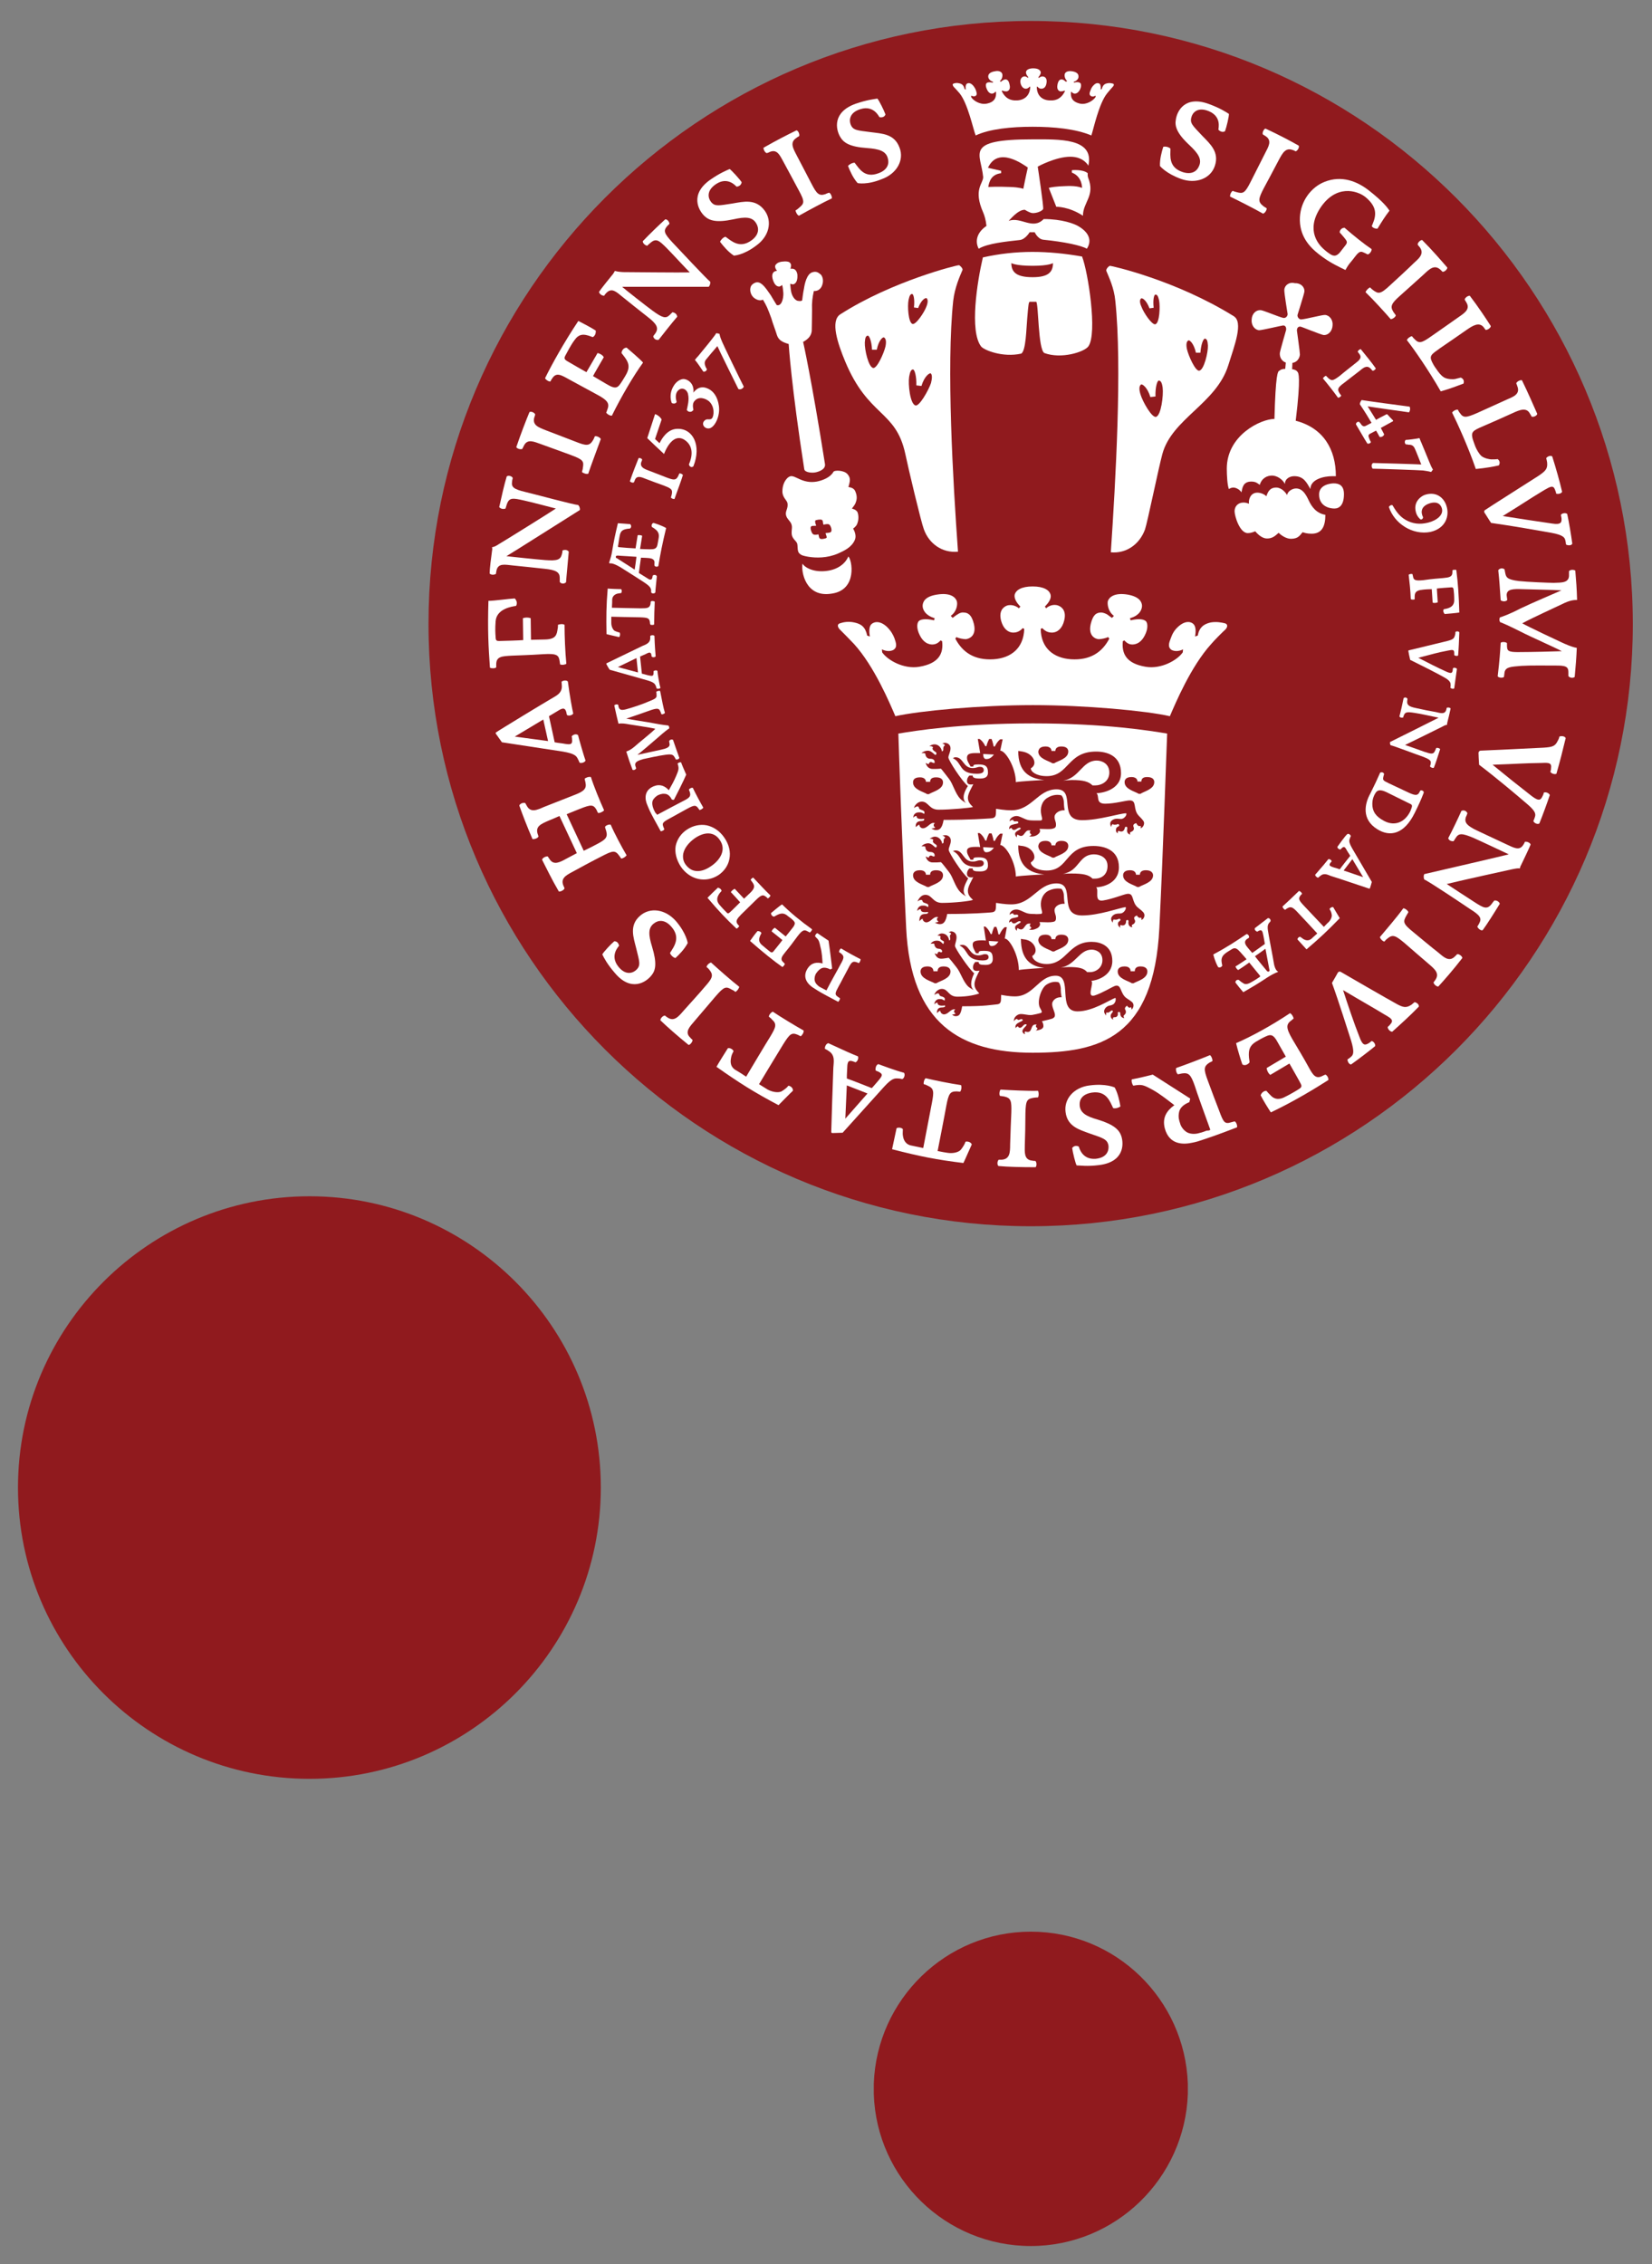 <?xml version="1.0" encoding="utf-8"?>
<!-- Generator: Adobe Illustrator 19.1.0, SVG Export Plug-In . SVG Version: 6.00 Build 0)  -->
<svg version="1.1" id="Layer_1" xmlns="http://www.w3.org/2000/svg" xmlns:xlink="http://www.w3.org/1999/xlink" x="0px" y="0px"
	 viewBox="0 0 551.3 755.5" enable-background="new 0 0 551.3 755.5" xml:space="preserve">
<rect x="0" y="0" width="551.3" height="755.5" fill="#808080" stroke="none"/>
<g>
	<g>
		<g>
			<path fill="#901A1E" d="M103.3,399.2c-53.6,0-97.3,43.6-97.3,97.2c0,53.6,43.6,97.2,97.3,97.2c53.6,0,97.2-43.6,97.2-97.2
				C200.5,442.8,156.9,399.2,103.3,399.2"/>
			<path fill="#901A1E" d="M291.6,698.8c0.9,28.1,24,50.7,52.4,50.7c28.3,0,51.4-22.6,52.4-50.7l0-3.5c-1-28.1-24-50.7-52.4-50.7
				c-28.3,0-51.4,22.6-52.4,50.7V698.8z"/>
			<path fill="#901A1E" d="M344,7C233.1,7,143,97.3,143,208.2c0,110.8,90.2,201,201,201c110.8,0,200.9-90.1,200.9-201
				C544.8,97.3,454.7,7,344,7"/>
		</g>
	</g>
</g>
<g>
	<g>
		<g>
			<path fill="#FFFFFF" d="M314.9,383.9L314.9,383.9L314.9,383.9z"/>
			<path fill="#FFFFFF" d="M314.9,383.9L314.9,383.9L314.9,383.9z"/>
			<path fill="#FFFFFF" d="M472.1,200c0-0.2,0-0.5,0-0.8c0-1.3,0.3-2.2,2.6-2.4c0.5-0.1,2.5-0.2,3.1-0.2c0,0.5,0.3,4,0.3,4.5
				c0.5,0.2,1.2,0.1,1.7-0.1c0-0.4-0.3-4-0.3-4.6c0.5-0.1,4.4-0.4,4.8-0.4c0.4,0,0.7,0,0.8,0.8c0.1,0.7,0.2,2,0.2,3.5
				c0,2.6-2.6,2.8-3.5,3c-0.3,0.6-0.1,1.1,0.3,1.6c1.3-0.1,3.6-0.3,4.9-0.5c-0.2-6.1-0.4-9.3-1-14.2c-0.3-0.1-1-0.1-1.3,0.1
				c0,0.2,0,0.3,0,0.6c0,1.7-1.2,1.8-3.1,2c-1.2,0.1-4,0.3-6.6,0.7c-3,0.3-3.3-0.1-3.5-1.5c-0.1-0.2-0.1-0.2-0.1-0.5
				c-0.5-0.2-1.1,0-1.3,0.2c0.3,2.6,0.6,5.2,0.7,8.1C471.1,200.2,471.9,200.1,472.1,200"/>
			<path fill="#FFFFFF" d="M250.5,293.6c0.1,0.2,0.3,0.4,0.5,0.7c0.8,1.1,1.1,1.9-0.5,3.5c-0.4,0.4-1.8,1.7-2.2,2.1
				c-0.4-0.4-2.7-2.9-3.1-3.3c-0.5,0.2-1,0.6-1.3,1.1c0.3,0.3,2.7,2.9,3.1,3.4c-0.4,0.4-3.1,3.1-3.5,3.4c-0.4,0.3-0.6,0.5-1.1-0.1
				c-0.5-0.5-1.4-1.4-2.4-2.6c-1.6-2,0.2-3.8,0.8-4.5c-0.1-0.6-0.6-0.9-1.2-1.1c-0.9,0.8-2.6,2.5-3.5,3.4c4,4.7,6.1,6.9,9.7,10.3
				c0.3-0.1,0.8-0.6,0.9-0.9c-0.1-0.1-0.2-0.2-0.4-0.4c-1.1-1.3-0.2-2.1,1.1-3.5c0.9-0.9,2.8-2.7,4.7-4.6c2.1-2.1,2.6-2,3.7-1.1
				c0.1,0.1,0.2,0.2,0.4,0.4c0.4-0.1,0.9-0.7,0.9-1c-1.9-1.8-3.7-3.8-5.7-5.9C251.1,292.8,250.6,293.4,250.5,293.6"/>
			<path fill="#FFFFFF" d="M473.3,219.5c5.2-1.3,5.7-1.6,9.9-2.4c1.5-0.3,2.1-0.4,2.1,0.8v0.7c0.3,0.3,1.1,0.4,1.3,0.1
				c0.2-2.4,0.3-5,0.4-7.7c-0.3-0.4-1-0.4-1.3-0.1c0,0.2,0,0.6-0.1,0.9c-0.3,1.3-0.7,1.6-2.6,2.1c-1.1,0.3-12.5,3-12.8,3.1
				c-0.3,0.1-0.2,0.2-0.2,0.3c0,0.2,0.4,2.1,0.6,2.9c3.7,1.8,9.2,4.6,11.3,5.8c2.2,1.2,2.2,2,2.2,2.6c0,0.4,0,0.6-0.1,0.9
				c0.3,0.3,1,0.5,1.3,0.2c0.2-1.7,0.7-4.8,0.9-6.5c-0.3-0.4-1.1-0.5-1.3-0.2c-0.1,0.2-0.1,0.6-0.1,0.7c-0.2,0.9-0.4,1.2-2.2,0.4
				C479.7,222.8,476.2,221,473.3,219.5"/>
			<path fill="#FFFFFF" d="M441.5,126.3c0.1-0.4,0.7-0.8,1-0.9c0.2,0.2,0.6,0.6,0.8,0.8c1.1,0.9,1.4,1,3.7-0.7
				c1.4-1.2,4.1-3.3,5.1-4.1c1.1-0.9,2.6-1.8,1.6-3.2c-0.2-0.3-0.4-0.5-0.6-0.8c0-0.4,0.7-0.9,1-0.9c1.8,2.2,3.9,4.8,5,6.4
				c0,0.4-0.7,0.9-1.1,0.8c-0.2-0.3-0.5-0.6-0.6-0.7c-1.2-1.2-2.3-0.4-3.6,0.7c-1.9,1.5-4.2,3.2-5.3,4.1c-1.9,1.4-2.3,2-1.6,3.2
				c0.1,0.2,0.5,0.8,0.7,1c-0.1,0.3-0.7,0.8-1.1,0.7C445,130.6,443.1,128.2,441.5,126.3"/>
			<path fill="#FFFFFF" d="M225.1,166.5c-0.4,0.1-1.1-0.2-1.2-0.5c0.1-0.3,0.2-0.8,0.3-1.1c0.2-1.4,0.1-1.8-2.5-2.8
				c-1.7-0.6-4.9-1.8-6.2-2.3c-1.3-0.5-2.9-1.3-3.6,0.3c-0.1,0.3-0.2,0.6-0.4,0.9c-0.4,0.2-1.1-0.1-1.3-0.4c1-3,2.2-5.9,2.9-7.7
				c0.3-0.2,1.1,0.1,1.2,0.5c-0.1,0.4-0.2,0.6-0.3,0.8c-0.5,1.6,0.8,2.2,2.4,2.8c2.3,0.9,5,1.9,6.2,2.4c2.2,0.8,2.9,0.9,3.6-0.3
				c0.1-0.2,0.4-0.8,0.5-1.1c0.4-0.1,1,0.2,1.2,0.5C227.4,160.3,225.8,164.4,225.1,166.5"/>
			<path fill="#FFFFFF" d="M452.5,141.6c0-0.5,0.5-1,1.1-0.8c0.2,0.2,0.3,0.4,0.5,0.6c0.2,0.3,0.7,1.2,1.7,0.7c1-0.5,1.5-0.8,1.9-1
				c-0.5-0.9-2.4-4-3.9-6.2c0-0.5,0.3-1,0.6-1.4c0.3,0.1,15.1,2.1,16,2.2c0.3,0.5,0.2,1.4-0.2,1.9c-0.7-0.1-12.8-1.8-13.8-2
				c1,1.6,2.4,3.8,2.8,4.5c0.7-0.4,2.4-1.3,3.4-1.8c0.2-0.1,0.3-0.1,0.5,0.1c0.4,0.5,1,1.1,1.8,1.9c0,0.1,0,0.3-0.1,0.3
				c-1.1,0.6-3.3,1.8-4,2.2c0.3,0.6,1.1,2.1,1.1,2.1c0,0.6-1,1.1-1.5,0.9c0,0-0.9-1.7-1.2-2.1c-0.4,0.2-1.5,0.8-2.1,1.1
				c-0.8,0.5-0.2,1.3-0.1,1.7c0.1,0.3,0.3,0.7,0.5,1c-0.1,0.4-0.8,0.7-1.2,0.5C455.1,146.1,454.1,144.3,452.5,141.6"/>
			<path fill="#FFFFFF" d="M458.1,156.4c-0.4-0.4-0.6-1.4,0.1-1.9c0.7,0,14.8,0.4,16.1,0.5c-0.7-1.7-1.7-4.4-2.2-5.4
				c-0.5-1.1-1.3-1.2-2.1-1.2c-0.3-0.1-0.5-0.1-0.8-0.1c-0.4-0.2-0.6-1-0.1-1.5c0.8,0,3.8-0.4,4.6-0.6c0.2,0.6,0.5,1.2,0.7,1.7
				c0.2,0.5,2.3,5.5,2.6,6.3c0.3,0.8,0.8,1.9,1.2,2.5c-0.2,0.3-0.4,0.5-0.6,0.8c-1.1-0.3-2.1-0.4-2.7-0.5
				C474.2,156.9,459.6,156.4,458.1,156.4"/>
			<path fill="#FFFFFF" d="M248.2,129c-0.1,0.5-1,1.2-1.8,0.8c-0.3-0.6-6.5-13.1-7-14.3c-1.2,1.4-3.1,3.6-3.8,4.5
				c-0.7,0.9-0.4,1.7-0.1,2.5c0.2,0.3,0.2,0.4,0.4,0.7c0,0.4-0.6,1-1.2,0.8c-0.4-0.6-2.2-3.3-2.8-3.9c0.4-0.5,0.8-1,1.2-1.4
				c0.3-0.4,3.8-4.6,4.3-5.3c0.5-0.7,1.3-1.6,1.6-2.2c0.4,0,0.6,0.1,1.1,0.2c0.2,1.1,0.6,2,0.9,2.7
				C241.1,114.5,247.5,127.7,248.2,129"/>
			<path fill="#FFFFFF" d="M463.5,169.2c0.1-0.4,0.8-0.8,1.2-0.6c0.9,1.5,2.1,3.6,4.4,4.9c2.3,1.3,4.7,1.6,7.5,0.9
				c2.8-0.7,5.4-2.6,4.5-5c-0.9-2.3-3.2-1.7-4.1-1.4c-2.9,1-2.9,3-2.1,4.6c0,0.5-0.5,0.9-0.9,0.7c-0.3-0.3-1.3-1.1-1.6-2.9
				c-0.6-3.1,1.9-4.9,3.2-5.3c3.8-1.2,6.3,1.1,7.1,3.7c1.1,3.3-0.2,7.5-5.3,8.7C471.4,178.7,465.3,174.7,463.5,169.2"/>
			<path fill="#FFFFFF" d="M474,263.8c-0.1,0.2-0.3,0.5-0.5,0.9c-0.5,0.6-1,0.9-3.2-0.1l-6.8-3.2c-2.1-1-2.1-1.1-1.8-2.4l0.2-0.7
				c-0.2-0.6-0.8-0.7-1.3-0.5l-1.5,3.3l-1.8,3.7c-1.9,3.4-3,8.6,2.3,11.9c4.3,2.7,9,1.7,12.5-5.4c1.3-2.6,2.2-4.6,3-6.7
				C475.3,264,474.5,263.6,474,263.8 M471.1,269.5c-0.1,0.3-0.2,0.6-0.4,1.1c-1.8,3.8-5.2,5.2-8.7,3.4c-3.1-1.6-3.8-3.3-4-5
				c-0.1-1.1,0-2.3,0.6-3.6c0.5-1,0.8-1.4,1.4-1.6c0.7-0.2,1.5,0,2.6,0.5c0,0,8.1,4,8.3,4.1C471.2,268.7,471.3,268.8,471.1,269.5"/>
			<path fill="#FFFFFF" d="M443.7,303.4c0.3,0.4,0.6,1,0.7,1.7c0.2,0.7-0.2,1.8-1.1,2.7c-0.3,0.2-0.8,0.8-1.5,1.5
				c-0.1-0.1-5.4-5.7-6.6-7c-1.8-1.9-2-2.4-1.2-3.5c0.1-0.1,0.3-0.3,0.5-0.5c0-0.4-0.6-0.9-1-1c-1.5,1.5-4.1,3.9-5.5,5.2
				c0,0.4,0.5,1,0.9,1.1c0.2-0.2,0.5-0.4,0.7-0.5c1.2-0.7,1.8-0.4,3.4,1.3c0.9,0.9,6.5,7,6.6,7.1c-0.9,0.8-1.7,1.5-2,1.8
				c-1.1,0.9-2.2,0.3-2.6,0.1c-0.3-0.2-0.7-0.5-1.1-0.8c-0.5,0-1,0.6-0.9,0.9c0.4,0.5,2.5,2.7,3,3.3c4.6-3.9,7.1-6.3,11.1-10.4
				c-0.1-0.2-2-3.3-2.2-3.7C444.4,302.6,443.8,303,443.7,303.4"/>
			<path fill="#FFFFFF" d="M446.3,282.6c0,0.6,0.8,0.9,1,0.9c0.1-0.1,0.1-0.1,0.4-0.4c0.9-0.9,1.2-0.4,1.9,0.9
				c0.6,0.9,0.8,1.3,1,1.6c-0.5,0.6-3.1,3.9-3.5,4.5c-0.6-0.2-0.7-0.3-1.9-0.6c-1.1-0.4-2-0.6-1.2-1.6c0.2-0.2,0.2-0.3,0.4-0.4
				c0-0.5-0.7-0.9-1.1-0.8c-0.6,0.8-2.2,2.7-4.4,5.2c0,0.5,0.7,1,1,1c0.2-0.2,0.4-0.4,0.7-0.6c1.2-1.1,2.5-0.4,3.5,0
				c1.1,0.3,12.4,4.1,12.7,4.2c0.3,0.1,0.3,0,0.4-0.2c0.1-0.2,0.5-1.6,0.6-2c-0.4-0.7-5.2-8.9-6.5-11.1c-1.3-2.3-1.1-2.7-0.8-3.5
				c0.1-0.4,0.3-0.6,0.3-0.7c-0.1-0.4-0.7-0.9-1.1-0.7C449.1,278.6,446.6,282.2,446.3,282.6 M454.9,292.7l-6.5-2.2l2.9-3.8
				L454.9,292.7z"/>
			<path fill="#FFFFFF" d="M206.8,211.1c-0.4-0.1-1.1-0.3-1.7-0.6c-0.6-0.4-1.1-1.5-1.1-2.6c0-0.4,0-1.2,0-2.1
				c0.1,0,7.8,0.2,9.6,0.2c2.7,0.1,3.1,0.3,3.3,1.7c0,0.1,0,0.4,0.1,0.7c0.3,0.2,1,0.2,1.3,0c0-2.2,0.1-5.7,0.2-7.6
				c-0.3-0.3-1.1-0.3-1.3-0.1c-0.1,0.3-0.1,0.6-0.1,0.8c-0.3,1.4-1,1.5-3.3,1.5c-1.3,0-9.6-0.2-9.6-0.2c0.1-1.2,0.1-2.3,0.1-2.8
				c0.1-1.4,1.4-1.8,1.7-1.9c0.4-0.1,0.8-0.1,1.3-0.2c0.3-0.4,0.2-1.1,0-1.3c-0.7,0-3.6-0.1-4.5-0.2c-0.5,5.9-0.5,9.5-0.4,15.2
				c0.2,0.1,3.8,0.9,4.2,1C207,212.2,207,211.5,206.8,211.1"/>
			<path fill="#FFFFFF" d="M219.4,223.9c-0.4-0.4-1.2-0.1-1.3,0.1c0,0.2,0,0.2,0,0.6c0,1.2-0.6,1-2,0.7c-1-0.3-1.5-0.4-1.9-0.5
				c-0.1-0.8-0.5-5-0.6-5.7c0.6-0.3,0.7-0.3,1.8-0.8c1-0.5,1.8-1,2,0.3c0,0.3,0,0.4,0.1,0.5c0.4,0.4,1.2,0.2,1.3-0.1
				c-0.1-1.1-0.3-3.5-0.4-6.8c-0.4-0.4-1.2-0.2-1.4,0c0,0.2,0,0.5,0,0.9c-0.1,1.5-1.5,2-2.5,2.4c-1,0.5-11.8,5.7-12,5.8
				c-0.2,0.1-0.2,0.2-0.1,0.4c0.1,0.2,0.8,1.5,1.1,1.8c0.8,0.2,9.9,2.8,12.4,3.5c2.5,0.7,2.7,1.3,3,2c0.1,0.3,0.2,0.6,0.2,0.7
				c0.4,0.3,1.2,0.1,1.3-0.2C220.1,228.7,219.4,224.6,219.4,223.9 M206.2,222.6l6.2-3l0.5,4.8L206.2,222.6z"/>
			<path fill="#FFFFFF" d="M241.7,279.5c-1.5-2.2-3.6-3.6-5.9-4.1c-2.2-0.4-4.5,0.1-6.5,1.4c-2,1.3-3.3,3.2-3.8,5.4
				c-0.4,2.2,0.2,4.7,1.7,7c3,4.4,8.3,5.6,12.6,2.8c1.9-1.3,3.2-3.2,3.6-5.3C243.9,284.3,243.3,281.8,241.7,279.5 M237.2,289.1
				c-1.9,1.3-3.7,1.8-5.3,1.5c-1.2-0.2-2.3-1-3.1-2.1c-0.8-1.1-1-2.3-0.8-3.6c0.4-1.9,1.8-3.7,3.9-5.2c3.4-2.3,6.5-2.1,8.3,0.6
				C242.6,283.7,240.1,287.2,237.2,289.1"/>
			<path fill="#FFFFFF" d="M271,310.1c0,0.3-0.4,0.9-0.8,1.1c-0.2-0.2-0.3-0.2-0.5-0.3c-1.2-0.7-1.8-0.8-3.6,1.6
				c-1.3,1.8-2.9,3.9-4,5.2c-1.2,1.5-1.9,2.4-0.6,3.5c0.2,0.2,0.3,0.3,0.4,0.4c0,0.4-0.5,0.9-0.8,1.1c-2.6-1.8-6.6-5-10.8-8.7
				c0.6-0.9,1.8-2.5,2.5-3.3c0.6,0,1.1,0.2,1.3,0.7c-0.2,0.4-0.4,0.7-0.6,1.3c-0.2,0.6-0.4,1.5,0.6,2.5c1,0.9,2.3,1.9,2.9,2.4
				c0.6,0.4,0.8,0.2,1.1-0.1c0.3-0.4,2.7-3.3,3-3.8c-0.5-0.4-3.3-2.7-3.6-2.9c0.2-0.5,0.6-1,1.1-1.2c0.4,0.3,3.2,2.6,3.6,2.9
				c0,0,1.8-2.2,2-2.5c1.6-1.9,1.2-2.3-0.2-3.5c-0.5-0.4-1-0.7-1.3-1c-1.2-0.9-2.1-0.8-3.5-0.1c-0.5,0.3-0.7,0.4-0.9,0.5
				c-0.5-0.1-1-0.5-1-1.2c0.4-0.3,2.9-2.5,3.7-2.9C263.6,304.4,267.2,307.4,271,310.1"/>
			<path fill="#FFFFFF" d="M223.3,247.3c0.2-0.4,0.8-0.7,1.3-0.4c0.9,2.6,1.3,3.8,2.1,6c-0.1,0.4-0.7,0.7-1.2,0.5
				c-0.1-0.3-0.2-0.4-0.3-0.6c-0.5-0.8-0.7-1.3-3.3-0.9c-1.7,0.2-6.3,1.2-7.2,1.4c-1.6,0.5-3.2,0.9-2.6,2.5c0.1,0.3,0.1,0.3,0.2,0.6
				c-0.2,0.4-0.7,0.7-1.2,0.5c-0.8-2.1-1.4-3.8-2.1-6.1c0.8-0.3,1.5-0.6,2.7-1.6c1.4-1.3,5.4-4.4,7-6c-1.4-0.4-8.5-1.4-8.9-1.5
				c-1-0.2-2.3-0.4-3.4-0.2c-0.3-1.1-1-4.2-1.4-6.1c0.2-0.3,0.9-0.5,1.3-0.2c0.1,0.4,0.1,0.4,0.1,0.6c0.3,0.9,0.6,1.4,2.5,0.9
				c2.2-0.6,5.5-1.7,7.3-2.5c2.2-0.9,3.1-1.2,2.9-2.3c0-0.6,0-0.6-0.1-1c0.2-0.3,1-0.5,1.3-0.3c0.7,3.5,1,5.3,1.6,7.3
				c-0.2,0.3-0.9,0.6-1.2,0.4c-0.1-0.2-0.1-0.4-0.2-0.6c-0.5-1.1-0.6-1.6-3.1-0.8c-2.2,0.8-7.1,2.5-8.4,2.9c1.8,0.4,6.9,1.1,9.4,1.6
				c2.7,0.5,3.7,0.6,4.6,0.7c0.3,0.2,0.4,0.7,0.3,1c-0.4,0.2-1.8,1.3-3.6,2.9c-1.8,1.6-6.2,5.3-7,5.9c1.9-0.4,6.3-1.4,7.8-1.7
				c1.8-0.4,3.3-0.8,2.9-2.2"/>
			<path fill="#FFFFFF" d="M468.4,233c0.4-0.4,1-0.3,1.3,0.2c0,0.2-0.1,0.6-0.1,0.8c-0.1,1.2,0.5,1.8,3,2.3c2.2,0.5,4.7,1,6.5,1.3
				c1.7,0.4,3,0.8,3.5-0.6c0.1-0.2,0.1-0.5,0.2-0.8c0.4-0.2,1-0.1,1.3,0.2c-0.2,1.1-0.8,3.5-1.1,4.7c-0.1,0.3-0.1,0.5-0.1,0.8
				c-0.4,0-0.7,0.1-1.6,0.6c-0.4,0.2-11.1,5.5-12.4,6.1c1.2,0.4,5.4,1.9,6.5,2.3c2.2,0.7,3,1,3.6-0.6c0.1-0.2,0.2-0.5,0.3-0.7
				c0.4-0.1,1,0,1.3,0.4c-0.7,2.2-1.5,4.7-2.1,6.2c-0.4,0.2-1.1-0.1-1.3-0.5c0.1-0.2,0.2-0.5,0.2-0.6c0.3-1.2,0-1.6-2.6-2.6
				c-1.8-0.6-9.9-3.7-10.7-3.8c-0.2-0.2-0.3-0.7-0.2-1.1c2.3-1.1,15.4-7.7,16.2-8.1c-1.1-0.2-6.3-1.4-8-1.6
				c-2.5-0.4-3.2-0.3-3.6,0.8c-0.2,0.4-0.2,0.5-0.2,0.7c-0.5,0.2-1,0.1-1.3-0.3C467.4,237.7,468.2,234.1,468.4,233"/>
			<path fill="#FFFFFF" d="M203.6,188c0.7-0.1,1.9,0.4,3.3,1.2c0.3,0.2,7.7,4.8,9,5.8c1.3,1,1.3,1.5,1.4,1.9c0,0.2,0,0.5,0,0.8
				c0.4,0.5,1.1,0.4,1.4,0c0-0.7,0.3-3.3,0.5-5.4c-0.2-0.5-1-0.6-1.4-0.2c-0.1,0.4,0,0.5-0.2,0.9c-0.1,0.4-0.6,0.6-1.2,0.2
				c-0.6-0.4-2.6-1.6-3.2-2c0.1-0.7,0.6-4.6,0.7-5.1c0.6,0,2.7,0.1,3.1,0.2c1.7,0.3,1.4,1.5,1.4,1.7c0,0.3,0,0.5,0,0.7
				c0.2,0.5,1,0.5,1.3,0.2c0.7-4.2,1.3-7.3,2.6-12.7c-1.8-1-3.6-1.5-4.2-1.7c-0.6,0.1-0.8,1-0.5,1.4c0.4,0.2,0.7,0.4,0.8,0.5
				c1.5,1,1.6,2.1,1.4,3.2c-0.1,0.7-0.2,1-0.4,2.2c-0.3,1.4-1.1,1.5-2.6,1.5c-1.2,0-2.8-0.1-3.2-0.1l0.7-4.4c-0.3-0.2-1-0.3-1.5-0.2
				l-0.7,4.4c-0.7,0-4.6-0.3-5.5-0.4c-0.5,0-0.4-0.4-0.3-0.7c0.1-0.4,0.2-1.6,0.5-3.1c0.3-1.8,1.3-2,1.9-2.2
				c0.4-0.1,0.9-0.2,1.5-0.2c0.7-0.5,0.4-1.2,0.1-1.5c-1-0.1-2.9-0.2-4.1-0.3c-0.9,3.8-1.4,6.1-1.9,9.2c-0.3,1.8-0.5,2.3-1,3.9
				C203.2,187.9,203.4,188,203.6,188 M205.5,185.8c0-0.3,0.3-0.4,0.7-0.4c0.8,0.1,5.3,0.3,6.2,0.4c-0.1,1-0.5,3.7-0.6,4.3
				c-1.3-0.9-5.5-3.5-5.9-3.8C205.5,186.2,205.5,186,205.5,185.8"/>
			<path fill="#FFFFFF" d="M426.3,324.1c-0.6-0.4-1.1-1.7-1.3-3.3c0-0.3-1.7-8.9-1.9-10.5c-0.2-1.6,0.2-2,0.4-2.3
				c0.2-0.2,0.4-0.4,0.5-0.6c0.1-0.6-0.4-1.1-0.9-1c-0.5,0.4-2.6,2-4.3,3.3c-0.3,0.5,0.3,1.1,0.8,1.2c0.3-0.2,0.4-0.3,0.8-0.4
				c0.4-0.2,0.8,0,1,0.8c0.2,0.7,0.6,3,0.7,3.7c-0.5,0.4-3.8,2.7-4.2,3c0,0-1.5-1.7-2-2.4c-1-1.5,0.1-2.1,0.3-2.3
				c0,0,0.3-0.1,0.6-0.4c0.2-0.5-0.3-1.2-0.8-1.2c-3.6,2.4-6.2,4.2-11.1,6.8c0.5,2.1,1.3,3.7,1.6,4.2c0.5,0.4,1.3-0.1,1.4-0.5
				c-0.1-0.5-0.2-0.8-0.2-1c-0.3-1.7,0.5-2.5,1.4-3.2c0.6-0.4,0.9-0.6,1.9-1.2c1.2-0.8,1.9-0.2,2.9,0.9c0.7,0.8,1.8,2,2.1,2.4
				c-0.6,0.4-3.1,2.1-3.7,2.4c0.1,0.4,0.5,1,0.9,1.2c0.7-0.4,2.9-1.9,3.7-2.5c0.5,0.6,2.9,3.6,3.5,4.3c0.3,0.4,0,0.5-0.3,0.7
				c-0.3,0.2-1.3,0.9-2.6,1.6c-1.7,1-2.4,0.5-2.9,0.1c-0.4-0.2-0.7-0.5-1.2-0.9c-0.8-0.2-1.2,0.5-1.1,0.9c0.6,0.8,1.8,2.3,2.6,3.2
				c3.3-1.9,5.3-3.1,8-4.9c1.6-1,2-1.2,3.6-1.9C426.6,324.4,426.6,324.2,426.3,324.1 M423.4,324.2c-0.2,0.1-0.5,0-0.7-0.3
				c-0.5-0.6-3.4-4.1-3.9-4.8c0.9-0.6,3.1-2.2,3.5-2.5c0.3,1.6,1.2,6.4,1.3,6.9C423.8,323.9,423.6,324.1,423.4,324.2"/>
			<path fill="#FFFFFF" d="M219.3,271.9c2.8-1.5,7.5-4,8.7-4.6c2.2-1.1,2.6-1.6,2.2-3c-0.1-0.2-0.2-0.5-0.3-0.8
				c0.2-0.4,0.9-0.7,1.3-0.6c0.9,1.9,2.5,4.9,3.5,6.6c-0.2,0.4-0.9,0.8-1.3,0.8c-0.1-0.2-0.3-0.5-0.4-0.6c-0.8-1.1-1.3-1.1-3.7,0.2
				c-1.6,0.9-4.7,2.6-5.8,3.2c-2.4,1.3-2.6,1.6-2.1,2.9c0.1,0.3,0.2,0.4,0.3,0.7c-0.1,0.4-0.9,0.7-1.2,0.7c-1.4-2.5-3.3-6-3.6-6.7
				c-0.3-0.6-0.6-1.4-0.9-2.1c-0.8-1.8-1.2-4.8,2.1-6.2c2.2-0.9,3.8-0.1,5.1,1.3c0.8-1.4,1.8-3.2,2.5-4.9c0.7-1.7,0.9-2.2,0.6-3.4
				c0-0.1,0-0.2-0.2-0.5c0.2-0.4,0.8-0.6,1.2-0.5c0.1,0.4,0.9,2.3,1.7,4.1c-0.7,1.7-3.6,7.5-4.1,8.4c-0.2,0-0.5,0-0.7-0.1
				c-0.4-0.8-1.2-1.9-2.4-1.9c-1.1-0.1-1.8,0.3-2.3,0.5c-0.5,0.3-1.3,0.9-1.7,1.8c-0.3,0.9,0,2,0.2,2.5c0.2,0.6,0.5,1.1,0.7,1.5
				C219.1,271.6,219.2,271.7,219.3,271.9"/>
			<path fill="#FFFFFF" d="M275.8,330.5c1.4-2.8,4.1-7.5,4.7-8.7c1.2-2.1,1.3-2.7,0.2-3.6c-0.2-0.2-0.5-0.3-0.7-0.5
				c0-0.4,0.3-1.1,0.7-1.2c1.8,1.1,4.7,2.7,6.5,3.6c0,0.4-0.3,1.1-0.6,1.3c-0.2-0.1-0.5-0.2-0.7-0.3c-1.3-0.4-1.7-0.2-2.9,2.2
				c-0.9,1.6-2.5,4.8-3.1,5.8c-1.3,2.4-1.4,2.8-0.2,3.6c0.2,0.2,0.4,0.2,0.6,0.4c0.1,0.4-0.4,1.1-0.6,1.2c-2.5-1.3-6-3.2-6.6-3.6
				c-0.6-0.4-1.3-0.8-1.9-1.2c-1.6-1.1-3.6-3.3-1.7-6.3c1.3-2,3.1-2.2,5-1.7c-0.1-1.7-0.2-3.7-0.7-5.5c-0.4-1.8-0.5-2.3-1.4-3.1
				c-0.1-0.1-0.1-0.2-0.4-0.4c0-0.4,0.3-1,0.8-1.1c0.3,0.2,2,1.4,3.7,2.5c0.3,1.8,1.1,8.3,1.2,9.3c-0.2,0.1-0.4,0.2-0.6,0.3
				c-0.8-0.4-2.1-0.9-3.1-0.3c-1,0.6-1.3,1.2-1.7,1.7c-0.3,0.5-0.6,1.5-0.4,2.4c0.2,0.9,1.1,1.7,1.6,2c0.6,0.3,1.1,0.6,1.5,0.8
				C275.4,330.3,275.6,330.4,275.8,330.5"/>
			<path fill="#FFFFFF" d="M229.9,155c0.2-0.6,2.4-5-0.9-7.8c-3.2-2.7-5.9,0.4-7.4,4.3c-1.2-1.1-4.9-4.6-5.6-5.3
				c0.2-0.6,2.4-7.4,2.6-8c0.8,0.2,1.8,1,2.2,1.8c-0.4,1.1-2,6-2.2,6.5c0.4,0.4,1.2,1.1,1.5,1.4c0.7-1.4,2.5-4.7,5.9-4.8
				c5.2-0.2,8.2,5.5,5.4,12.5C231,156,230.2,156,229.9,155"/>
			<path fill="#FFFFFF" d="M224.2,134.5c-0.2-0.4-1.1-2.9,0.6-5.7c0.7-1.2,1.8-2.1,3-2.3c1.2-0.2,4,1.1,3.6,4.5
				c1.2-1.5,2.3-1.9,3.7-1.7c0.3,0.1,4,0.6,4.8,6.1c0.5,3.4-1.3,7-3,7.5c-1.7,0.5-3.2-1.5-1.6-2.7c0.7-0.6,1.7,0.1,2.3-0.6
				c0.7-0.8,1-3.9-1-5.7c-1.1-0.9-3.4-1.8-4.8-0.1c-0.6,0.6-0.7,1.6-0.4,3c-0.7,1-1.8,0.7-2.2,0c0.2-1.1,0.9-3.3,0.4-5.3
				c-0.3-1.5-2-2.5-3.3-1.2c-1.2,1.2-0.7,3.1-0.5,3.8C225.6,134.7,224.8,134.8,224.2,134.5"/>
			<path fill="#FFFFFF" d="M410.5,65.6c-0.1-0.6,0.4-1.7,0.9-1.9c0.4,0.2,0.9,0.3,1.2,0.4c2.2,0.6,2.8,0.5,4.8-3.5
				c1.3-2.6,3.8-7.5,4.8-9.5c1-2,2.5-4.2,0.1-5.7c-0.4-0.3-0.6-0.3-0.9-0.6c-0.2-0.6,0.4-1.8,0.9-1.9c4.3,2,8.3,4.1,11.1,5.7
				c0.3,0.6-0.4,1.7-1,1.9c-0.5-0.2-0.7-0.4-0.9-0.4c-2.5-1-3.5,1-4.8,3.4c-1.8,3.5-4,7.5-5,9.4c-1.7,3.3-2,4.4-0.2,5.8
				c0.3,0.3,0.8,0.5,1.2,0.8c0.1,0.5-0.5,1.6-1.2,1.8C418.9,69.8,413.8,67.2,410.5,65.6"/>
			<path fill="#FFFFFF" d="M455.7,97.5c0.2-0.6,1-1.4,1.5-1.6c0.3,0.3,0.7,0.7,1,0.9c1.8,1.3,2.4,1.5,5.8-1.7c2.2-2,6.2-5.7,7.7-7.2
				c1.6-1.5,3.8-3.1,2.1-5.4c-0.3-0.4-0.5-0.5-0.7-0.9c0-0.7,0.9-1.5,1.5-1.5c3.4,3.4,6.4,6.9,8.4,9.2c0,0.6-1,1.5-1.6,1.4
				c-0.4-0.4-0.6-0.6-0.7-0.7c-2-1.8-3.6-0.3-5.6,1.6c-2.9,2.6-6.3,5.7-7.9,7.1c-2.8,2.5-3.4,3.5-2.2,5.4c0.2,0.3,0.5,0.7,0.8,1.1
				c0,0.5-1,1.3-1.7,1.3C462.2,104.3,458.2,99.9,455.7,97.5"/>
			<path fill="#FFFFFF" d="M468.3,303.1c0.6,0,1.6,0.8,1.7,1.3c-0.2,0.4-0.5,0.8-0.7,1.2c-1.1,2-1.2,2.6,2.4,5.5
				c2.3,1.9,6.5,5.4,8.2,6.7c1.7,1.4,3.6,3.4,5.6,1.4c0.3-0.3,0.5-0.5,0.8-0.8c0.6-0.1,1.7,0.7,1.7,1.3c-3,3.9-6,7.3-8,9.5
				c-0.6,0.1-1.6-0.8-1.6-1.4c0.3-0.4,0.5-0.6,0.6-0.8c1.5-2.2-0.2-3.6-2.3-5.4c-2.9-2.5-6.4-5.5-8.1-7c-2.9-2.4-3.8-2.9-5.6-1.4
				c-0.3,0.2-0.7,0.6-1,1c-0.5,0-1.4-0.9-1.5-1.5C462.5,310.3,466.4,305.8,468.3,303.1"/>
			<path fill="#FFFFFF" d="M346.4,364c0.3,0.6,0.3,1.7,0,2.2c-0.5,0-1,0.1-1.3,0.1c-2.3,0.4-2.8,0.7-2.9,5.2c0,3-0.1,8.4-0.2,10.6
				c0,2.2-0.4,4.9,2.4,5.2c0.5,0.1,0.7,0.1,1.1,0.1c0.5,0.4,0.5,1.7,0.1,2.1c-4.8,0-9.2-0.1-12.4-0.4c-0.5-0.4-0.4-1.7,0.1-2.1
				c0.5,0,0.8,0,1,0c2.7-0.2,2.8-2.4,2.8-5.1c0.1-3.8,0.3-8.5,0.4-10.7c0.1-3.8-0.1-4.8-2.4-5.3c-0.4-0.1-1-0.1-1.4-0.2
				c-0.3-0.4-0.2-1.6,0.2-2.1C337.1,363.8,343,364.1,346.4,364"/>
			<path fill="#FFFFFF" d="M246.7,329.3c-0.1,0.6-0.8,1.5-1.3,1.7c-0.3-0.3-0.8-0.6-1.1-0.7c-2-1.2-2.6-1.2-5.6,2.3
				c-1.9,2.3-5.5,6.4-6.9,8.1c-1.4,1.7-3.5,3.6-1.5,5.5c0.3,0.4,0.5,0.5,0.8,0.8c0.1,0.6-0.8,1.7-1.3,1.7c-3.7-3-7.1-6-9.4-8.2
				c-0.1-0.6,0.8-1.6,1.5-1.6c0.4,0.3,0.6,0.5,0.8,0.6c2.2,1.5,3.6-0.1,5.4-2.2c2.6-2.9,5.7-6.3,7.1-8c2.5-2.8,3-3.8,1.6-5.6
				c-0.2-0.3-0.6-0.7-1-1c0-0.6,0.9-1.4,1.5-1.5C239.6,323.3,244,327.2,246.7,329.3"/>
			<path fill="#FFFFFF" d="M196.3,158.1c-0.6,0.2-1.7-0.2-2.1-0.6c0.1-0.5,0.3-0.9,0.3-1.3c0.4-2.3,0.2-2.8-4.1-4.4
				c-2.8-1-7.9-2.9-9.9-3.6c-2.1-0.7-4.5-2-5.7,0.6c-0.2,0.4-0.3,0.6-0.5,1c-0.6,0.3-1.8-0.1-2-0.6c1.6-4.7,3.2-8.8,4.4-11.7
				c0.6-0.3,1.7,0.2,1.9,0.8c-0.1,0.5-0.2,0.8-0.3,1c-0.7,2.6,1.4,3.3,3.9,4.3c3.6,1.4,7.9,3,9.9,3.8c3.5,1.4,4.6,1.5,5.8-0.5
				c0.2-0.3,0.4-0.8,0.6-1.3c0.5-0.2,1.7,0.3,2,0.9C199.5,149.3,197.4,154.8,196.3,158.1"/>
			<path fill="#FFFFFF" d="M480.8,130.6c-4-7-9-14.2-11.3-17.1c0.2-0.6,1.2-1.3,1.7-1.3c0.3,0.3,0.5,0.7,0.8,0.9
				c1.5,1.6,2.3,1.5,5.8-1c2.4-1.7,7.2-5,8.7-6.1c1.8-1.3,4.3-2.6,2.9-5c-0.2-0.4-0.4-0.6-0.6-1c0-0.6,1.1-1.4,1.7-1.3
				c2.9,3.8,5.4,7.6,7,10.1c0,0.6-1,1.3-1.7,1.3c-0.3-0.4-0.5-0.6-0.6-0.8c-1.6-2.1-3.9-0.5-5.8,0.8c-3.1,2.2-6.1,4.2-8.7,6
				c-3.1,2.2-3.8,2.6-2.8,4.7c0.2,0.4,0.7,1.4,1.4,2.3c0.6,0.9,1.6,2.3,2.7,2.9c1.1,0.6,2.9,0.6,3.5,0.5c0.5-0.1,1.5-0.4,2-0.5
				c0.5,0.2,1.3,0.8,0.9,2C486.5,128.7,484,129.7,480.8,130.6"/>
			<path fill="#FFFFFF" d="M492.5,156.5c-2.6-7.6-6.4-15.8-7.9-18.8c0.3-0.6,1.4-1.1,1.9-1c0.2,0.4,0.4,0.8,0.6,1
				c1.2,1.8,2,1.8,5.9,0.1c2.6-1.2,8-3.6,9.7-4.4c2-0.9,4.7-1.7,3.7-4.4c-0.2-0.5-0.2-0.7-0.4-1.1c0.2-0.6,1.4-1.2,1.9-1
				c2.1,4.3,3.9,8.5,5.1,11.2c-0.1,0.6-1.2,1.2-1.9,0.9c-0.2-0.5-0.4-0.7-0.5-0.9c-1.2-2.4-3.7-1.2-5.9-0.2c-3.5,1.6-6.7,3-9.7,4.3
				c-3.5,1.5-4.1,1.9-3.6,4.1c0.1,0.4,0.5,1.5,0.9,2.6c0.4,1,1.2,2.5,2.1,3.3c1,0.8,2.8,1.1,3.3,1.1c0.5,0,1.6,0,2.1-0.1
				c0.4,0.3,1,1,0.4,2.1C498.5,155.7,495.8,156.2,492.5,156.5"/>
			<path fill="#FFFFFF" d="M387.1,55.4c-0.1-2.3,0.6-4.8,1.1-6.4c0.6-0.2,1.8,0,2.4,0.6c0,2.4-0.7,6.2,4,7.8c3,1,4.8-0.2,5.5-1.9
				c1.1-2.3-0.2-4.3-3.2-7.1c-4.3-4-4.9-6.4-4.5-8.5c0.4-2.9,3.1-8.1,11-5.2c3.8,1.4,5.6,2.6,6.7,3.3c0.1,0.7-0.8,4.5-1.3,5.8
				c-0.7,0.4-1.5,0.2-2.2-0.5c0-0.6,1.1-4.4-3.2-6.2c-3.9-1.6-5.5,0.7-5.8,2c-0.6,2,0.4,2.8,3.6,6.2c2.6,2.7,5.8,5.4,4.2,10.1
				c-1.4,4.2-6.3,6.1-11.3,4.3C389.1,57.9,387.1,55.4,387.1,55.4"/>
			<path fill="#FFFFFF" d="M372,362.9c1.1,2,1.6,4.6,1.9,6.3c-0.4,0.4-1.6,0.8-2.4,0.6c-1.1-2.2-2.2-5.9-7.1-5.2
				c-3.2,0.5-4.2,2.3-4.1,4.1c0.1,2.6,2.1,3.8,6,4.9c5.6,1.7,7.2,3.5,7.9,5.5c0.9,2.8,0.9,8.7-7.5,9.7c-4,0.5-6.1,0.1-7.4,0.1
				c-0.4-0.6-1.3-4.3-1.5-5.8c0.5-0.7,1.3-0.9,2.2-0.5c0.2,0.5,1.1,4.4,5.6,4.1c4.1-0.4,4.5-3.1,4.3-4.5c-0.4-2-1.7-2.4-6.1-3.9
				c-3.5-1.3-7.6-2.3-8.2-7.2c-0.6-4.4,2.8-8.3,8.1-8.9C369.1,361.5,372,362.9,372,362.9"/>
			<path fill="#FFFFFF" d="M229.5,314.7c-1.1,2.1-2.9,3.9-4.1,5c-0.6-0.1-1.6-0.9-1.8-1.7c1.3-2.1,3.7-5.1,0.4-8.8
				c-2.1-2.4-4.3-2.2-5.7-1.1c-2.1,1.5-1.9,3.9-0.7,7.8c1.7,5.6,1.2,7.9-0.2,9.6c-1.8,2.3-6.8,5.6-12.2-0.8c-2.6-3-3.6-5-4.2-6.2
				c0.3-0.7,2.9-3.5,4-4.4c0.9,0,1.4,0.6,1.6,1.5c-0.3,0.4-3.1,3.3-0.3,6.9c2.6,3.3,5.1,2.1,6.1,1.1c1.5-1.5,1-2.7-0.1-7.2
				c-0.9-3.6-2.4-7.6,1.3-10.8c3.3-2.9,8.4-2.3,12,1.8C229.1,311.5,229.5,314.7,229.5,314.7"/>
			<path fill="#FFFFFF" d="M266.6,72c-0.6-0.3-1.1-1.3-1.1-1.8c0.4-0.2,0.8-0.5,1.1-0.8c1.8-1.5,2.1-2-0.1-6c-1.4-2.6-4-7.5-5-9.3
				c-1.1-1.9-2-4.5-4.6-3.4c-0.4,0.2-0.6,0.3-1,0.4c-0.6-0.1-1.2-1.3-1.1-1.8c4.2-2.4,8.1-4.4,11-5.8c0.6,0.1,1.1,1.3,0.9,1.9
				c-0.4,0.3-0.7,0.4-0.9,0.6c-2.3,1.5-1.2,3.4,0.1,5.9c1.8,3.4,3.9,7.5,4.9,9.4c1.7,3.3,2.5,4.2,4.6,3.5c0.4-0.2,0.9-0.4,1.3-0.5
				c0.5,0.2,1,1.3,0.9,1.9C274.8,67.5,269.8,70.2,266.6,72"/>
			<path fill="#FFFFFF" d="M286.2,61.1c-1.6-1.8-2.6-4.2-3.2-5.7c0.3-0.5,1.4-1.1,2.2-1.1c1.5,1.9,3.3,5.3,8,3.5
				c3-1.1,3.6-3.2,3.1-4.9c-0.6-2.5-2.9-3.2-7-3.5c-5.8-0.4-7.8-1.8-8.9-3.7c-1.5-2.5-2.7-8.3,5.2-11.1c3.8-1.3,6-1.5,7.2-1.7
				c0.5,0.5,2.2,3.9,2.7,5.3c-0.3,0.8-1.1,1.1-2,0.9c-0.3-0.4-2-4-6.3-2.7c-4,1.2-3.8,4-3.3,5.2c0.8,1.9,2.1,1.9,6.7,2.5
				c3.7,0.5,7.9,0.5,9.6,5.2c1.6,4.1-0.9,8.7-6,10.5C289.3,61.8,286.2,61.1,286.2,61.1"/>
			<path fill="#FFFFFF" d="M244.9,85.3c-2-1.3-3.6-3.3-4.6-4.6c0.2-0.6,1-1.5,1.8-1.7c2,1.4,4.7,4.1,8.7,1.2
				c2.6-1.9,2.5-4.1,1.6-5.6c-1.3-2.3-3.7-2.3-7.7-1.4c-5.7,1.2-8,0.4-9.6-1.1c-2.1-2-4.9-7.3,1.9-12.1c3.3-2.3,5.4-3.1,6.5-3.6
				c0.6,0.4,3.2,3.2,4,4.4c-0.1,0.8-0.7,1.4-1.7,1.5c-0.4-0.4-3-3.4-6.8-0.9c-3.5,2.3-2.6,4.9-1.7,6c1.3,1.6,2.6,1.2,7.2,0.5
				c3.6-0.6,7.7-1.7,10.7,2.4c2.6,3.6,1.5,8.6-2.9,11.7C248.1,85.2,244.9,85.3,244.9,85.3"/>
			<path fill="#FFFFFF" d="M487.7,270.6c0.8-0.4,1.7,0,2,0.8c-0.1,0.2-0.3,0.9-0.5,1.2c-0.6,1.8,0.2,2.9,3.8,4.6
				c3.2,1.5,7,3.3,9.6,4.5c2.6,1.2,4.4,2.3,5.7,0.3c0.2-0.3,0.4-0.6,0.6-1.1c0.6-0.1,1.6,0.2,1.9,0.9c-0.5,1.3-2.3,5-3.2,6.9
				c-0.2,0.3-0.3,0.6-0.4,1.1c-0.6-0.1-1.2,0-2.7,0.3c-0.6,0.1-19.5,4.3-21.7,4.9c1.7,1.1,7.6,5,9.2,6c3.1,2,4.3,2.7,5.9,0.5
				c0.2-0.3,0.5-0.7,0.8-1c0.8-0.1,1.6,0.4,1.8,1.1c-1.9,3.1-4.1,6.6-5.7,8.8c-0.6,0.3-1.6-0.6-1.8-1.2c0.2-0.3,0.4-0.6,0.6-1
				c0.9-1.7,0.6-2.6-3.1-4.9c-2.5-1.7-14-9.4-15.2-9.8c-0.2-0.5-0.3-1.2,0-1.8c3.9-0.9,26.8-6.2,28.2-6.6c-1.7-0.8-9.3-4.4-11.8-5.5
				c-3.8-1.6-4.9-1.6-5.9,0c-0.4,0.6-0.5,0.8-0.7,1.1c-0.7,0.1-1.6-0.2-1.8-1C484.5,277.5,487,272.2,487.7,270.6"/>
			<path fill="#FFFFFF" d="M188.9,194.3c-0.6,0.6-1.6,0.6-2.1-0.1c0-0.3,0-1,0-1.3c0-1.9-1.1-2.7-5.1-3.1c-3.5-0.4-7.7-0.8-10.5-1.1
				c-2.8-0.3-4.9-0.8-5.5,1.6c-0.1,0.4-0.1,0.7-0.2,1.2c-0.6,0.4-1.6,0.4-2.1-0.1c0-1.5,0.5-5.5,0.8-7.6c0.1-0.4,0.1-0.8,0-1.2
				c0.7-0.1,1.2-0.3,2.4-1.1c0.6-0.3,17-10.5,18.9-11.8c-1.9-0.5-8.8-2.3-10.7-2.7c-3.6-0.8-4.9-1.1-5.7,1.4
				c-0.1,0.3-0.3,0.9-0.4,1.3c-0.7,0.3-1.7,0.1-2.1-0.5c0.8-3.6,1.7-7.6,2.5-10.2c0.5-0.5,1.8-0.1,2,0.5c0,0.3-0.2,0.7-0.2,1.1
				c-0.3,1.9,0.3,2.6,4.5,3.6c3,0.7,16.2,4.3,17.5,4.3c0.4,0.3,0.7,1,0.6,1.7c-3.4,2.1-23.2,14.7-24.5,15.4
				c1.8,0.2,10.2,1.1,12.9,1.3c4.1,0.3,5.1-0.1,5.6-1.9c0.2-0.7,0.2-0.9,0.2-1.3c0.7-0.3,1.6-0.3,2.1,0.4
				C189.6,186.7,189,192.6,188.9,194.3"/>
			<path fill="#FFFFFF" d="M219.8,113.4c-0.9,0.2-1.7-0.4-1.8-1.2c0.1-0.2,0.6-0.8,0.8-1.1c1-1.6,0.5-2.9-2.6-5.3
				c-2.8-2.2-6.1-4.8-8.3-6.6c-2.2-1.8-3.7-3.3-5.5-1.5c-0.3,0.3-0.5,0.5-0.8,1c-0.7,0-1.6-0.6-1.7-1.3c0.8-1.2,3.4-4.4,4.7-6
				c0.2-0.3,0.4-0.6,0.6-1c0.7,0.2,1.2,0.3,2.7,0.4c0.6,0,19.9,0.2,22.3,0.1c-1.4-1.4-6.2-6.6-7.6-8c-2.6-2.6-3.6-3.6-5.6-1.8
				c-0.3,0.2-0.7,0.6-1,0.9c-0.7-0.1-1.5-0.8-1.5-1.5c2.5-2.6,5.5-5.5,7.5-7.3c0.7-0.1,1.4,0.9,1.4,1.5c-0.2,0.2-0.5,0.5-0.8,0.8
				c-1.2,1.5-1.1,2.3,1.9,5.5c2.1,2.2,11.5,12.3,12.5,13c0.1,0.4,0,1.2-0.5,1.7c-4,0-27.4,0-28.9,0c1.4,1.2,8,6.4,10.2,8
				c3.3,2.4,4.4,2.7,5.7,1.4c0.5-0.5,0.7-0.7,0.9-0.9c0.8,0.1,1.5,0.6,1.6,1.5C224.5,107.4,220.8,112.1,219.8,113.4"/>
			<path fill="#FFFFFF" d="M203.8,275.2c-0.6-0.2-1.8,0.3-1.9,0.8c0.1,0.5,0.3,0.9,0.4,1.3c0.6,2.2-0.2,2.9-3.5,4.6
				c-0.9,0.5-2.3,1.2-4,2l-5.7-12.2c1.6-0.6,3.1-1.3,4.2-1.7c4-1.6,4.7-1.6,5.8,0.3c0.1,0.3,0.3,0.7,0.5,1c0.5,0.1,1.6-0.4,2-0.9
				c-1.5-3.3-3.5-8.2-4.4-11.1c-0.6-0.2-1.8,0.2-2.1,0.6c0.1,0.5,0.2,0.9,0.3,1.3c0.4,2-0.5,2.9-4,4.2c-2,0.8-6.4,2.5-9.9,3.9
				c-2.3,1-4.4,2-5.7-0.4c-0.1-0.2-0.2-0.4-0.5-0.9c-0.7-0.3-1.8,0.2-2,0.8c1,2.9,2.6,7,4.4,11.2c0.5,0.1,1.8-0.2,2-0.9
				c-0.1-0.4-0.2-0.5-0.3-0.9c-0.7-2.4,1-3.2,3.8-4.4c0.7-0.3,2-0.8,3.5-1.5l5.8,12.4c-1.1,0.6-2.3,1.2-3.4,1.8
				c-2.2,1.2-4.3,2.4-5.7,0.2c-0.1-0.2-0.3-0.4-0.6-0.9c-0.7-0.1-1.8,0.5-1.9,1.1c1.4,2.7,3.3,6.7,5.6,10.6c0.5,0.1,1.7-0.4,1.9-1.1
				c-0.2-0.4-0.2-0.5-0.4-0.9c-0.9-2.3,0.6-3.3,3.3-4.7c1.6-0.9,6.8-3.7,9.4-5c3.8-2,4.6-2.1,5.9-0.3c0.2,0.2,0.4,0.6,0.7,1
				c0.6,0,1.5-0.6,1.8-1.1C207.6,282.9,205,278,203.8,275.2"/>
			<path fill="#FFFFFF" d="M450.9,87.3c-0.8,0.9-1.3,1.7-1.9,2.8c-2-1-5.1-2.3-8.8-5.2c-3.2-2.5-6.7-6.2-6.4-12.4
				c0.3-5.6,3.9-10.1,8.2-11.8c5.7-2.3,11-0.2,15,3c4.7,3.7,6.1,5.7,6.7,6.6c-1.4,1.8-2.6,3.7-4,6c-0.6,0.1-1.8-0.3-1.9-0.9
				c0.4-1,1.2-2.6,1.1-4.4c-0.1-1.8-1.1-3.5-3.3-5.3c-2.7-2.1-9.7-4.3-15,3.7c-5,7.7-0.3,12.4,1.1,13.7c0.9,0.8,1.3,1.1,1.9,1.5
				c1.5,1.1,2.4,0.9,3.5-0.3c0.4-0.5,0.8-1,1.4-1.8c1.3-1.6,1.3-1.7,0-3.3c-0.6-0.7-1-1.2-1.4-1.6c-0.1-0.7,0.6-1.6,1.6-1.6
				c3.1,2.7,6.6,5.5,9,7.1c0.2,0.6-0.7,1.8-1.3,1.8c-0.4-0.2-0.6-0.3-1-0.5c-1.1-0.5-1.6-0.8-3,1C451.6,86.5,451.2,86.9,450.9,87.3"
				/>
			<path fill="#FFFFFF" d="M204.2,138.7c-0.5,0.1-1.5-0.4-1.9-1c0.2-0.4,0.2-0.5,0.3-0.8c0.8-2,0.7-3.1-3.5-5.3
				c-3.1-1.7-6.8-3.7-9.2-5c-2.7-1.5-4.3-2.5-5.7-0.2c-0.3,0.4-0.4,0.6-0.5,0.9c-0.6,0.1-1.6-0.6-1.8-1.1
				c2.2-4.5,6.3-11.9,11.1-19.1c1.6,0.8,4.4,2.3,5.8,3.2c0.1,0.9-0.2,1.8-1,2.2c-0.6-0.2-1.2-0.5-2.2-0.7c-1-0.2-2.5-0.3-3.8,1.6
				c-1.3,1.7-2.5,4.1-3.1,5.2c-0.6,1-0.2,1.4,0.4,1.8c0.6,0.4,5.9,3.4,6.6,3.8c3.7-6.4,3.7-6.3,3.7-6.4c0.9,0.2,1.7,0.7,2.1,1.4
				c0,0-3.6,6.2-3.6,6.3c0,0,3.9,2.3,4.4,2.6c3.5,2.1,3.9,1.3,5.5-1.2c0.6-0.9,1-1.7,1.3-2.2c1.1-2.2,0.8-3.6-0.7-5.6
				c-0.5-0.7-0.8-1-1-1.3c0.1-0.8,0.6-1.7,1.7-1.8c0.6,0.5,4.7,4,5.5,5C211.4,125.4,207.3,132.4,204.2,138.7"/>
			<path fill="#FFFFFF" d="M430.5,338.1c0.5,0.2,1.1,1.1,1.2,1.8c-0.4,0.3-0.4,0.3-0.6,0.5c-1.8,1.3-2.2,2.3,0.2,6.4
				c1.8,3,4,6.7,5.3,9.1c1.5,2.7,2.4,4.4,4.8,3.1c0.4-0.2,0.6-0.3,0.9-0.4c0.6,0.2,1.1,1.2,1,1.8c-4.2,2.7-11.4,7.1-19.2,10.8
				c-1-1.5-2.6-4.1-3.4-5.7c0.3-0.9,1.1-1.5,1.9-1.5c0.4,0.5,0.9,1,1.6,1.7c0.7,0.7,2,1.5,4.1,0.6c1.9-0.9,4.3-2.3,5.2-2.9
				c1-0.6,0.9-1.1,0.6-1.7c-0.3-0.7-3.3-5.9-3.8-6.8l-6.4,3.8c-0.7-0.6-1.1-1.4-1.2-2.3l6.4-3.8c0,0-2.2-3.9-2.5-4.4
				c-1.9-3.6-2.7-3.1-5.3-1.8c-1,0.5-1.7,1-2.3,1.3c-2,1.3-2.4,2.7-2.2,5.2c0.1,0.9,0.2,1.3,0.2,1.6c-0.4,0.6-1.5,1.3-2.4,0.7
				c-0.4-1-1.7-5.3-2.1-7.1C417.6,345.9,424.2,342.3,430.5,338.1"/>
			<path fill="#FFFFFF" d="M501.5,172.2c7.3-4.5,8.1-5.2,13.9-8.7c2.1-1.2,3-1.7,3.6,0.1c0.2,0.5,0.3,0.8,0.3,1.1
				c0.6,0.3,1.8,0,2-0.6c-0.9-3.8-2-7.7-3.3-11.8c-0.7-0.5-1.8,0.2-2,0.6c0.1,0.4,0.2,0.8,0.3,1.4c0.2,2.1-0.4,2.8-2.9,4.5
				c-1.5,1-17.5,11.1-17.8,11.4c-0.4,0.2-0.3,0.7-0.2,0.9c0.2,0.2,1.5,2.4,2.2,3.4c6.5,0.9,16.2,2.6,20.1,3.3
				c3.8,0.7,4.5,1.5,4.7,2.6c0.1,0.6,0.2,0.9,0.2,1.3c0.6,0.4,1.9,0.4,2.1-0.3c-0.4-2.9-1.1-7.2-1.7-9.9c-0.6-0.5-1.8-0.2-2.1,0.3
				c0.1,0.4,0.1,0.8,0.2,1.1c0.1,1.4-0.1,2.3-3.2,1.8C512.9,174,506.6,173,501.5,172.2"/>
			<path fill="#FFFFFF" d="M498.1,255.2c8.6-0.3,9.6-0.5,16.4-0.6c2.4-0.1,3.4-0.1,3.1,1.9c0,0.5-0.2,0.8-0.2,1.1
				c0.4,0.6,1.5,0.9,2,0.6c1.1-3.8,2.1-7.7,3.1-11.9c-0.4-0.8-1.7-0.7-2.1-0.5c-0.1,0.4-0.2,0.8-0.5,1.3c-0.9,1.9-1.7,2.2-4.8,2.4
				c-1.7,0.1-20.6,1-21.1,1c-0.4,0.1-0.6,0.5-0.6,0.7c0,0.3,0.1,2.9,0.2,4c5.3,4,12.8,10.3,15.8,12.9c3,2.5,3.2,3.5,2.8,4.6
				c-0.2,0.6-0.3,0.9-0.5,1.3c0.3,0.7,1.4,1.2,2,0.8c1.1-2.7,2.6-6.8,3.5-9.5c-0.3-0.7-1.4-1.1-2-0.8c-0.1,0.4-0.2,0.8-0.4,1.1
				c-0.6,1.3-1.1,2-3.7,0C507.1,262.5,502.1,258.5,498.1,255.2"/>
			<path fill="#FFFFFF" d="M448.2,330.4c7.4,4.4,8.3,4.8,14.1,8.3c2.1,1.2,2.9,1.8,1.6,3.2c-0.3,0.4-0.6,0.6-0.8,0.8
				c0,0.8,0.9,1.6,1.5,1.6c2.9-2.6,5.9-5.3,8.9-8.4c0.1-0.9-1-1.4-1.4-1.5c-0.3,0.2-0.7,0.6-1.1,0.9c-1.7,1.1-2.7,1-5.3-0.5
				c-1.7-0.9-18-10.3-18.3-10.5c-0.4-0.2-0.7,0-0.9,0.2c-0.1,0.2-1.4,2.5-2,3.5c2.3,6.3,5.2,15.6,6.4,19.3c1.1,3.7,0.8,4.7-0.1,5.4
				c-0.4,0.4-0.8,0.6-1.1,0.8c-0.1,0.7,0.6,1.8,1.2,1.7c2.4-1.7,5.8-4.3,8-6.1c0.2-0.7-0.6-1.7-1.2-1.7c-0.3,0.3-0.6,0.5-0.9,0.7
				c-1.2,0.7-2,1-3.1-2C451.8,341.3,449.8,335.3,448.2,330.4"/>
			<path fill="#FFFFFF" d="M403.9,377c-1.7-4.7-4.6-12.7-5.2-14.7c-1.3-3.7-2-4.4-4.2-4.1c-0.4,0.1-0.9,0.2-1.4,0.3
				c-0.5-0.3-0.8-1.5-0.6-2.1c3.7-1.3,7.9-2.9,11.3-4.3c0.5,0.4,0.9,1.4,0.8,2c-0.4,0.2-0.7,0.4-1,0.5c-1.9,1.3-2,2.1-0.5,6.1
				c1,2.7,3,8.1,3.7,9.8c1.5,4.1,1.9,4.7,4.1,4c0.5-0.1,0.7-0.2,1.1-0.3c0.6,0.2,1,1.6,0.8,2c-6.7,2.6-10.1,3.7-11.3,4.1
				c-1.1,0.4-2.4,0.8-3.5,1c-3.1,0.7-7.8,0.8-9.3-4.8c-0.9-3.6,0.7-5.9,3.2-7.7c-2.1-1.6-4.7-3.7-7.2-5.1c-2.6-1.4-3.4-1.8-5.2-1.6
				c-0.2,0-0.7,0.1-1.3,0.2c-0.4-0.5-0.7-1.5-0.5-2.1c0.6-0.1,3.9-0.8,7-1.6c1.6,1,10.6,6.8,12.5,8l-0.3,1.2c-1.3,0.5-3,1.5-3.4,3.2
				c-0.4,1.8,0,2.9,0.3,3.8c0.2,0.9,1,2.3,2.4,3.1c1.4,0.7,3.1,0.5,4,0.2c1-0.2,1.9-0.6,2.5-0.8C403.4,377.3,403.7,377.2,403.9,377"
				/>
			<path fill="#FFFFFF" d="M293.1,355.1c-0.9,0.3-1,1.7-0.9,2.1c0.4,0.2,0.3,0.2,0.9,0.4c1.8,0.9,1.4,1.4-0.4,3.5
				c-1.1,1.2-1.4,1.7-1.8,2c-1.2-0.5-7.1-2.8-8.3-3.2c0-0.9,0-1,0.1-2.9c0.1-2.1,0-3.5,2-2.8c0.5,0.2,0.6,0.2,0.8,0.3
				c0.7-0.3,1.1-1.4,0.8-2c-1.6-0.6-5.2-2.2-9.9-4.4c-0.9,0.3-1.2,1.4-1.1,1.9c0.4,0.2,0.8,0.4,1.2,0.7c2.3,1.4,1.7,3.7,1.6,5.6
				c-0.1,1.8-0.7,20.8-0.7,21.3c0,0.5,0.1,0.4,0.4,0.5c0.3,0,2.7-0.1,3.4-0.1c0.9-1,11.1-12.3,13.7-15.2c2.8-3.1,3.7-3,5-2.9
				c0.6,0,1,0.2,1.2,0.2c0.7-0.3,1-1.5,0.6-2.1C298.7,357.2,294.2,355.5,293.1,355.1 M282.1,373.3l0.5-11.1l6.9,2.7L282.1,373.3z"/>
			<path fill="#FFFFFF" d="M192.9,245.3c-0.8-0.6-1.8,0-2.1,0.4c0,0.4,0.1,0.3,0.1,0.9c0.2,1.9-0.4,2-3.1,1.5
				c-1.6-0.2-2.2-0.3-2.7-0.4c-0.3-1.3-1.6-7.5-1.9-8.7c0.8-0.5,0.8-0.5,2.5-1.5c1.6-1,2.8-1.8,3.3,0.2c0.1,0.5,0.1,0.6,0.2,0.9
				c0.6,0.4,1.8,0.1,2.1-0.5c-0.4-1.7-1.1-5.5-1.8-10.7c-0.7-0.6-1.8-0.2-2.1,0.1c0,0.4,0.1,0.9,0.1,1.4c0.1,2.6-2.2,3.4-3.6,4.3
				c-1.6,0.9-17.9,10.8-18.2,11.1c-0.4,0.2-0.3,0.3-0.2,0.6c0.2,0.2,1.6,2.3,2,2.8c1.4,0.2,16.3,2.5,20.3,3.1
				c4.1,0.7,4.6,1.5,5.1,2.6c0.3,0.5,0.4,0.9,0.5,1.1c0.6,0.3,1.8-0.1,2-0.7C195,252.8,193.2,246.6,192.9,245.3 M171.8,245.8
				l9.5-5.7l1.6,7.2L171.8,245.8z"/>
			<path fill="#FFFFFF" d="M503,200.2c-0.4,0.6-1.6,0.6-2.2,0.1c-0.3-4.3-0.4-6.3-0.8-10c0.3-0.6,1.4-0.9,2.1-0.3
				c0.1,0.5,0.1,0.7,0.2,1.1c0.3,1.5,0.5,2.3,4.6,2.8c2.7,0.3,10.1,0.6,11.6,0.6c2.6-0.1,5.3,0.1,5.1-2.8c0-0.6,0-0.6,0-1.1
				c0.4-0.5,1.4-0.6,2.1-0.2c0.3,3.6,0.5,6,0.6,9.8c-1.2,0-2.6,0.2-4.8,1.3c-2.7,1.3-10.2,4.7-13.5,6.5c1.9,1.1,12.3,6,13,6.3
				c1.5,0.7,3.5,1.6,5.2,1.9c-0.1,2.7-0.4,6.7-0.7,9.7c-0.5,0.4-1.6,0.4-2.1-0.3c0-0.5,0-0.6,0-1.1c0-1.5-0.2-2.4-3.5-2.4
				c-3.6,0-9.2-0.1-12.2,0.1c-3.7,0.3-5.2,0.4-5.6,2.1c-0.1,0.8-0.1,0.9-0.2,1.6c-0.5,0.4-1.7,0.3-2.1-0.2c0.7-6,0.8-7.9,1-11.2
				c0.4-0.4,1.7-0.3,2.1,0.1c0,0.3,0,0.8,0,1c0.1,1.4,0.1,2.1,4.2,2c3.6,0,11.9-0.2,14.1-0.3c-2.4-1.3-10-4.6-13.9-6.6
				c-4-2-5.4-2.6-6.7-3.1c-0.3-0.5-0.3-1.2,0-1.6c0.7-0.2,3.3-1.1,6.7-2.9c3.5-1.7,12.2-5.4,13.8-6.1c-3.1-0.2-10.7-0.3-13.1-0.4
				c-2.9-0.1-5.3-0.1-5.2,2.1"/>
			<path fill="#FFFFFF" d="M322.2,381c-0.2,0.7-0.8,1.7-1.5,2.6c-0.7,0.9-2.6,1.4-4.5,1.1c-0.7-0.1-1.9-0.3-3.3-0.6
				c0,0,2.4-12.2,2.9-15.1c0.8-4.2,1.3-4.8,3.5-4.8c0.3,0,0.7,0.1,1.1,0.1c0.4-0.4,0.6-1.6,0.3-2.2c-3.5-0.5-8.9-1.6-11.8-2.3
				c-0.5,0.4-0.8,1.6-0.6,2c0.5,0.1,0.9,0.3,1.3,0.5c2.1,0.9,2.1,2,1.4,5.7c-0.4,2-2.9,15.1-2.9,15.1c-1.8-0.4-3.5-0.7-4.3-0.9
				c-2.1-0.6-2.4-2.6-2.5-3.3c-0.1-0.6,0-1.3,0-2.1c-0.5-0.6-1.7-0.6-2.1-0.3c-0.2,1-1.2,5.7-1.5,7c9.3,2.4,14.8,3.5,23.8,4.6
				c0.2-0.3,2.5-5.6,2.8-6.2C324,381.1,322.9,380.8,322.2,381"/>
			<path fill="#FFFFFF" d="M263.1,362.3c-0.4,0.6-1.3,1.3-2.3,1.9c-1,0.5-2.9,0.3-4.6-0.6c-0.5-0.3-1.6-1-2.9-1.8
				c0,0,6.5-10.8,8-13.2c2.3-3.7,2.9-4.1,4.9-3.3c0.2,0.1,0.6,0.3,1,0.5c0.5-0.3,1.1-1.3,1-1.9c-3-1.7-7.8-4.6-10.3-6.3
				c-0.6,0.2-1.4,1.2-1.3,1.7c0.4,0.3,0.8,0.6,1,0.9c1.7,1.5,1.4,2.5-0.6,5.8c-1.1,1.7-8,13.3-8,13.3c-1.6-1.1-3.1-2-3.8-2.4
				c-1.9-1.4-1.3-3.4-1.2-4.1c0.1-0.6,0.4-1.3,0.8-2c-0.3-0.8-1.4-1.2-1.9-1c-0.5,0.8-3.1,4.9-3.8,6.2c7.8,5.5,12.6,8.5,20.7,12.8
				c0.3-0.3,4.3-4.4,4.8-4.8C264.7,363,263.8,362.4,263.1,362.3"/>
			<path fill="#FFFFFF" d="M186.2,208.5c0,0.4,0,0.9-0.1,1.3c-0.3,2.1-0.6,3.5-4.2,3.6c-0.8,0-3.8,0.1-4.7,0.1c0,0-0.1-7.2-0.1-7.2
				c-0.8-0.3-1.8-0.3-2.6,0c0,0.1,0,0.1,0.1,7.3c-0.8,0.1-7.2,0.3-8,0.3c-0.8,0-1.2-0.1-1.2-1.3c-0.1-1.2-0.2-2.8,0-5.3
				c0.3-4.1,5.3-4.9,6.8-5.1c0.5-0.8,0.3-1.7-0.4-2.5c-2.1,0.1-6.7,0.8-8.8,0.8c-0.3,9.7,0,15.4,0.5,22.3c0.5,0.3,1.7,0.3,2.1-0.1
				c0-0.3,0-0.5,0-1c0-2.7,2-2.7,5.1-2.9c2-0.1,6.3-0.2,10.6-0.5c4.8-0.3,5.2,0.4,5.5,2.6c0,0.3,0.1,0.4,0.1,0.8
				c0.7,0.3,1.7,0.1,2.1-0.2c-0.4-4.1-0.6-9.1-0.6-13C187.8,208.1,186.7,208.3,186.2,208.5"/>
			<path fill="#FFFFFF" d="M271.3,90.8c-2.1,0.4-2.8,4.1-3,5.5c-0.3,1.3-0.6,3.9-0.6,3.9c-0.2,0.3-0.7,0.3-1.4,0.2
				c-1.2-0.2-2.1-1.9-2.3-3.2c-0.2-0.9-0.2-1.9-0.3-2.5c0.5,0.1,0.9,0.3,1.3,0.1c0.9-0.5,1.2-1.6,1.1-3.2c-0.1-0.8-0.5-1.5-1.1-1.8
				c-0.2-0.1-0.7-0.2-1.2-0.1c0.1-0.4,0.2-0.8,0.2-1.3c-0.1-0.4-0.3-0.8-0.8-1c-0.6-0.2-1.3-0.2-2-0.1l-0.2,0
				c-0.7,0.1-1.4,0.3-1.8,0.7c-0.5,0.4-0.6,0.8-0.5,1.2c0.1,0.5,0.4,0.9,0.6,1.2c-0.5,0-0.9,0.2-1.1,0.4c-0.5,0.5-0.6,1.2-0.4,2.1
				c0.4,1.6,1.1,2.6,2,2.7c0.5,0.1,0.8-0.2,1.2-0.5c0.2,0.6,0.3,1.3,0.4,2.5c0.1,1.2-0.2,3.3-1.1,4c-0.4,0.3-0.7,0.3-1.1,0.2
				c-0.1-0.1-2-3.3-2-3.3c-1.6-2.3-2.9-4.3-4.5-4.3c-0.7,0-1.5,0.5-1.9,1c-0.7,0.9-0.6,2.8,0.6,4c1,0.9,2.3,1.3,3.2,0.8
				c1.2,2,1.6,2.9,2.8,6.2c0.4,1.5,1.4,4,1.9,5.7c0.6,1.7,1.9,2.3,3.9,2.9c0,0.2,0.9,14.1,5.2,41.8c0.2,1.1,2.7,1.3,3.9,1
				c1.3-0.3,3.3-1.1,3-2.8c-4.4-27.9-7.4-41.4-7.3-40.7c1.5-0.8,2.9-2,2.9-4c0-1.4,0.1-4,0.1-6.6c-0.1-2.5,0.1-4.2,0.6-6.4
				c0.9,0.1,2-0.3,2.6-1.5c0.7-1.5,0.5-3-0.2-3.9C273.1,90.9,272.4,90.5,271.3,90.8"/>
			<path fill="#FFFFFF" d="M267.8,188.1c0.9,1.4,3.9,3,8.2,2.4c3.8-0.5,6.2-2.6,7.1-4.8c1.2,0.9,3.2,11.2-5.6,12.4
				C268.8,199.5,267.3,190.7,267.8,188.1"/>
			<path fill="#FFFFFF" d="M286.1,170.8c-0.4-0.6-0.9-0.8-1.8-1.1c0.6-0.8,0.8-1,1.2-1.8c0.4-1,0.7-2.2-0.1-4
				c-0.5-1.1-1.5-1.2-2.3-1.4c0.2-0.4,0.2-0.6,0.4-1.4c0.3-1.3,0-2.1-0.7-2.9c-1.1-1.3-4.4-1.4-4.7-0.7c-1,1.8-3.5,2.8-5.5,3.2
				c-2.3,0.4-4.2,0-6.4-1.1c-1.7-0.8-2.3-1-3.3-0.2c-1.1,1-1.8,2.6-1.8,4.6c0,2,1.5,2.9,1.7,3.9c0.3,1.8-0.8,2.6-0.5,4
				c0.3,1.3,1.4,1.9,1.8,3c0.4,1.1,0,1.8,0.1,3.3c0.1,1.5,1.5,2.3,1.8,3.1c0.3,0.8,0,2.4,0.6,3.2c0.8,0.9,1.6,1,3.2,1.3
				c2.5,0.4,6.2,0.5,9.9-1.1c2-0.9,4.6-2.1,5.6-4.6c0.5-1.2,0-2.7-0.6-3.7c0.9-0.7,1.3-1.2,1.5-2
				C286.7,172.9,286.4,171.4,286.1,170.8 M277.3,177.5c-0.4,0.4-1.6,0.3-1.8,0.4c0,0.3,0.6,1.4,0.3,1.6c-0.2,0.2-1.8,0.6-2.2,0.2
				c-0.4-0.4-0.3-1-0.5-1.4c-0.3,0.1-1.2,0.3-1.7,0c-0.5-0.2-1.1-2-0.8-2.5c0.3-0.5,1-0.2,1.8-0.4c-0.3-0.6-0.5-1.4-0.3-1.7
				c0.2-0.2,1.8-0.5,2.2-0.2c0.4,0.2,0.3,1.1,0.5,1.6c0.4-0.1,1.6-0.4,2,0C277.2,175.4,277.8,177,277.3,177.5"/>
			<path fill="#FFFFFF" d="M318.1,100.4c0.5-4.4,2.2-8.2,3.1-10.3c0.2-0.5-0.9-1.6-1.2-1.6c-0.4-0.1-22.1,5.2-39.6,16.4
				c-3.4,2.2-0.8,9.8,1.6,15.6c7.8,18.8,16.9,16.2,20.1,30.9c1,4.8,5.3,22.9,6.2,25.2c1.7,4.8,6.1,8,11.4,7.5
				C318,160.6,315.8,122.2,318.1,100.4 M295.5,115.6c-0.5,2.2-2.8,7.4-4.1,7.2c-1.6-0.3-2.9-6.2-2.8-8.5c0.1-1.5,0.3-2.2,1-2.3
				c0.5,0,1.3,1.9,1.4,4.7h1.6c0.6-3.1,2-4.3,2.4-4.1C295.7,113,295.8,114.1,295.5,115.6 M303.2,100.1c0.3-1.4,0.6-2,1.2-2
				c0.5,0.1,0.9,1.9,0.6,4.5l1.4,0.2c1-2.7,2.4-3.5,2.8-3.3c0.5,0.4,0.5,1.4,0,2.7c-0.7,2-3.6,6.3-4.7,5.9
				C303.1,107.6,302.8,102.1,303.2,100.1 M310.7,127.8c-0.8,2.4-3.9,7.9-5.2,7.5c-1.8-0.5-2.5-7.1-2.1-9.6c0.3-1.6,0.6-2.4,1.3-2.4
				c0.5,0,1.2,2.2,1.1,5.3l1.7,0.2c1-3.3,2.7-4.4,3.1-4.2C311.1,125,311.1,126.2,310.7,127.8"/>
			<path fill="#FFFFFF" d="M411.7,105.5c-19.5-12.1-40.8-16.8-41.3-16.8c-0.4,0.1-1.4,1.1-1.2,1.7c0.8,2,2.6,5.6,3,10
				c2.3,21.8,0.1,60.2-1.5,83.9c5.2,0.5,9.6-2.7,11.4-7.6c0.8-2.3,4.5-20.4,5.8-25.2c3.2-11.8,18-16.8,22-29.6
				C412,115.2,415,107.5,411.7,105.5 M380.8,99.6c0.4-0.3,1.8,0.6,2.8,3.3l1.4-0.2c-0.3-2.6,0.1-4.4,0.6-4.4c0.6,0,0.9,0.6,1.2,1.9
				c0.4,2,0.2,7.5-1.2,8c-1.1,0.4-4-3.9-4.7-5.9C380.3,101,380.3,100,380.8,99.6 M385.8,139.1c-1.4,0.4-4.5-5.1-5.2-7.5
				c-0.5-1.6-0.5-2.8,0.2-3.3c0.4-0.2,2.1,0.9,3.1,4.2l1.7-0.2c-0.1-3.1,0.6-5.3,1.1-5.3c0.7,0,1.1,0.8,1.3,2.4
				C388.3,131.9,387.5,138.6,385.8,139.1 M400.2,123.7c-1.3,0.2-3.6-5-4.1-7.2c-0.3-1.4-0.2-2.6,0.5-2.9c0.4-0.2,1.8,1,2.5,4.1h1.5
				c0.2-2.9,1-4.7,1.5-4.7c0.7,0.1,0.9,0.8,1,2.3C403.2,117.5,401.8,123.5,400.2,123.7"/>
			<path fill="#FFFFFF" d="M361.1,62.7c0,0,0.1-3.8-3.4-5.1v-0.8c0,0,3.6-0.4,5.3,1c0,0-0.1,0.8,0.1,1.4c2.5,6.2-1.7,8.2-1.7,12.8
				c-4.7-3.1-8.9-3-8.9-3l-2.5-6.3c0,0,0.9-0.3,3.5-0.5C356,62.1,358.8,61.8,361.1,62.7"/>
			<path fill="#FFFFFF" d="M344.6,42.3L344.6,42.3c-7.1,0-14.3,0.7-19,2.9c-0.8-1.9-2.6-10.7-5.4-14.1c-0.4-0.5-1.7-1.9-2-2.2
				c-0.2-0.3-0.5-0.8,0-1c0.5-0.2,1.2-0.3,1.9-0.1c1,0.2,1.5,0.7,1.8,1.9c0,0,0.3,0.2,0.4,0.2c-0.1-0.7-0.1-1.4,0.2-1.8
				c0.2-0.3,1.1-0.8,2.2,0.4c0.5,0.6,0.8,1.1,1,1.7c0.2,0.7,0.5,1.3-0.1,1.8c-0.4,0.2-0.9,0.2-1.5-0.1l0,0.5c0.7,1.2,3,2.6,5.1,2.2
				c2.7-0.5,3.3-2,3.2-3.9c-0.1,0-0.1-0.1-0.2-0.1c-0.1,0.1-0.4,0.5-0.9,0.6c-0.3,0.1-1.3,0.1-1.9-1.3c-0.5-1-0.5-1.8-0.2-2.1
				c0.2-0.3,0.9-0.5,2.1-0.2c0-0.1,0.1-0.2,0.1-0.3c-1.3-0.4-1.7-1.4-1.6-1.9c0-0.5,0.4-1.3,2.1-1.6c1.8-0.4,2.5,0.4,2.6,1
				c0.1,0.4,0,1.6-0.8,2.2c0,0.1,0.2,0.2,0.3,0.3c0.3-0.2,0.4-0.4,0.7-0.5c0.2-0.2,0.6-0.3,0.8-0.3c0.5,0,1.1,0.2,1.4,1.7
				c0.5,1.9-0.7,2.3-1.1,2.3c-0.3,0-1-0.1-1.3-0.3c-0.1,0-0.1,0.1-0.2,0.2c1,2.1,2.6,3.3,5.3,3.1c2.4-0.2,4.1-1.7,4.2-4.5
				c-0.1,0-0.1-0.1-0.2-0.1c-0.1,0.1-0.5,0.7-1.3,0.7c-0.7,0-1.4-0.6-1.7-1.7c-0.3-1.3,0.2-2,0.8-2.3c0.7-0.3,1.4,0.1,1.6,0.4
				c0.1-0.1,0.1-0.2,0.2-0.2c-0.5-0.6-0.9-1.2-0.8-1.8c0.1-0.7,1-1.2,2.4-1.2c1.5,0,2.3,0.5,2.5,1.2c0.1,0.6-0.3,1.2-0.8,1.8
				c0.1,0.1,0.1,0.2,0.2,0.2c0.2-0.2,0.9-0.7,1.7-0.4c0.6,0.2,1.1,0.9,0.8,2.3c-0.2,1.1-0.8,1.7-1.7,1.7c-0.8,0-1.2-0.6-1.3-0.7
				c-0.1,0-0.2,0.1-0.2,0.1c0,2.9,1.8,4.4,4.2,4.5c2.6,0.2,4.2-1,5.2-3.1c-0.1-0.1-0.1-0.1-0.1-0.2c-0.4,0.2-1,0.3-1.3,0.3
				c-0.4,0-1.5-0.4-1.1-2.3c0.3-1.5,0.9-1.7,1.4-1.7c0.2,0,0.6,0.1,0.8,0.3c0.2,0.1,0.3,0.3,0.7,0.5c0-0.1,0.2-0.2,0.3-0.3
				c-0.8-0.7-0.9-1.8-0.8-2.2c0.1-0.6,0.8-1.3,2.6-1c1.7,0.3,2,1.1,2,1.6c0.1,0.5-0.2,1.5-1.6,1.9c0.1,0.1,0.1,0.3,0.1,0.3
				c1.2-0.4,1.9-0.1,2.2,0.2c0.2,0.3,0.3,1.1-0.2,2.1c-0.7,1.4-1.7,1.4-2,1.3c-0.4-0.1-0.7-0.4-0.9-0.6c-0.1,0.1-0.1,0.1-0.1,0.1
				c-0.2,1.8,0.4,3.3,3.1,3.9c2.1,0.4,4.3-1,5.1-2.2l0-0.5c-0.6,0.4-1.2,0.4-1.6,0.1c-0.6-0.4-0.4-1.1-0.1-1.8
				c0.2-0.6,0.5-1.2,1-1.7c1.1-1.2,1.9-0.7,2.2-0.4c0.2,0.4,0.3,1.1,0.2,1.8c0,0,0.3-0.2,0.4-0.2c0.3-1.2,0.8-1.7,1.8-1.9
				c0.8-0.2,1.4,0,1.9,0.1c0.5,0.2,0.3,0.7,0,1s-1.5,1.7-1.9,2.2c-2.8,3.4-4.6,12.1-5.3,14.1C359,43,351.7,42.3,344.6,42.3"/>
			<path fill="#FFFFFF" d="M340.3,80.1c1.9-0.2,3.3-2.6,3.3-2.6h1.7c0,0,1,2.3,2.9,2.5c7,0.7,12.6,1.9,14.5,3
				c1.6-2.4,1.1-5.2-2.8-7.5c-1.3-0.8-5.4-2.4-11.6-2.4c-3.7,3.8-7.6-0.9-11.7,0.6c1.6-1.7,3.5-3.7,5.4-3.7c0,0,0.9,0.6,2,1
				c1.1,0.4,3.5-0.3,4.1-1.2c0.3-0.5-1.8-14.2-1.8-14.2s6-3.3,10.9-3.3c4.5,0,6,3,6,3c2.1-9.3-9.8-8.8-18.6-8.8
				c-23.2,0-17.2,4.7-16.5,12.6c0,2.2-3.4,4.1,0,11.8c0.4,0.9,0.9,2.5,1.1,4.5c-3,2-4,4.9-2.6,7.6C329.6,81.2,335.8,80.6,340.3,80.1
				 M343,55.9c-0.8,3.5-1.5,7.1-1.5,7.1s-1.3-0.5-4.3-0.6c-4.5-0.2-7.4,0-7.4,0c0.3-1.7,0.9-4.2,4.3-4.6V57l-4.4-1
				C333.1,48.6,341.6,55,343,55.9"/>
			<path fill="#FFFFFF" d="M361.1,85.6c-11.5-2-21.9-2.2-33.1,0.3c-1.9,8.1-4.5,24.6-0.6,29.7c0.9,1.2,7.2,3.8,13.4,2.4
				c1.6-0.9,1.7-8.5,2-11.7c0.4-4.9,0.5-5.6,0.9-5.6h2.1c0.8,0.6,0.6,15.8,2.7,17.1c5.6,2.1,13.3-0.3,14.7-2.2
				C366.3,111.3,363.1,90.7,361.1,85.6 M344.6,92.5c-5.3,0-7.1-1.6-7.1-4.7c0,0,1.4,0.9,7.1,0.9c5.5,0,6.8-0.9,6.8-0.9
				C351.4,90.9,349.7,92.5,344.6,92.5"/>
			<path fill="#FFFFFF" d="M344.7,235.3L344.7,235.3c-17.5,0-37.9,1.9-45.9,3.7c-1.9-4.4-7-16.6-13.8-24.1c-1.1-1.2-4.1-4.2-4.7-4.8
				c-0.6-0.6-1.2-1.7,0-2.1c1.2-0.4,2.8-0.7,4.7-0.3c2.5,0.5,3.8,1.6,4.4,4.4c0.1,0,0.8,0.3,0.9,0.3c-0.3-1.5-0.3-3.2,0.4-4
				c0.6-0.7,2.6-1.7,5.3,0.8c1.3,1.3,2,2.5,2.5,3.8c0.5,1.5,1.1,3-0.4,3.9c-1,0.5-2.3,0.5-3.8-0.2l0.1,1c1.8,2.6,7.2,5.7,12.4,4.8
				c6.5-1.1,8.1-4.4,7.6-8.5c-0.1-0.1-0.3-0.2-0.5-0.3c-0.3,0.3-1,1.1-2.1,1.3c-0.9,0.2-3.2,0.2-4.8-2.9c-1.2-2.3-1-4-0.5-4.7
				c0.5-0.7,2.2-1.1,5.2-0.4c0-0.1,0.2-0.5,0.2-0.7c-3.3-1-4.1-3.1-4-4.3c0.1-1.2,0.8-3,4.9-3.6c4.5-0.7,6.1,1,6.5,2.2
				c0.3,0.9,0.1,3.4-2,4.9c0.1,0.2,0.5,0.5,0.6,0.7c0.7-0.5,1.1-0.9,1.7-1.2c0.5-0.4,1.4-0.7,1.9-0.6c1.3,0,2.7,0.5,3.5,3.8
				c1,4.2-1.8,5-2.7,5.1c-0.8,0-2.4-0.3-3.1-0.7c-0.1,0.1-0.2,0.2-0.4,0.5c2.4,4.6,6.4,7.3,12.8,6.9c5.8-0.4,10-3.7,10.2-10.1
				c-0.1-0.1-0.3-0.2-0.5-0.3c-0.2,0.2-1.2,1.5-3.1,1.5c-1.9,0-3.4-1.4-4.1-3.9c-0.8-3,0.4-4.5,1.9-5.1c1.8-0.6,3.5,0.4,4,0.9
				c0.2-0.2,0.4-0.4,0.5-0.6c-1.2-1.2-2.1-2.6-1.9-3.9c0.4-1.6,2.3-2.8,6-2.8h0c3.7,0,5.6,1.2,6,2.8c0.3,1.3-0.7,2.7-1.9,3.9
				c0.1,0.2,0.3,0.4,0.4,0.6c0.6-0.6,2.3-1.6,4.1-0.9c1.5,0.6,2.7,2.1,1.9,5.1c-0.6,2.4-2.1,3.9-4.1,3.9c-2,0-2.9-1.3-3.2-1.5
				c-0.2,0.1-0.4,0.2-0.5,0.3c0.1,6.4,4.3,9.7,10.1,10.1c6.4,0.4,10.4-2.3,12.8-6.9c-0.2-0.2-0.2-0.3-0.4-0.5
				c-0.8,0.4-2.4,0.7-3.1,0.7c-0.9,0-3.7-0.9-2.7-5.1c0.8-3.3,2.1-3.8,3.5-3.8c0.5,0,1.4,0.3,1.9,0.6c0.5,0.3,0.9,0.7,1.7,1.2
				c0.1-0.2,0.5-0.4,0.6-0.7c-2-1.5-2.2-4-2-4.9c0.4-1.2,2-2.9,6.5-2.2c4.1,0.7,4.8,2.5,4.9,3.6c0.1,1.2-0.7,3.4-4,4.3
				c0,0.2,0.2,0.6,0.2,0.7c3-0.7,4.6-0.3,5.2,0.4c0.5,0.7,0.7,2.4-0.5,4.7c-1.6,3.1-3.9,3.1-4.8,2.9c-1-0.2-1.7-1-2-1.3
				c-0.2,0.1-0.4,0.2-0.5,0.3c-0.4,4.1,1.1,7.4,7.6,8.5c5.2,0.9,10.6-2.2,12.4-4.8l0.1-1c-1.4,0.7-2.8,0.7-3.8,0.2
				c-1.4-0.9-0.9-2.4-0.3-3.9c0.5-1.4,1.1-2.6,2.4-3.8c2.7-2.5,4.7-1.6,5.3-0.8c0.7,0.8,0.7,2.5,0.4,4c0.1,0,0.8-0.3,0.9-0.3
				c0.5-2.7,2-3.9,4.4-4.4c1.9-0.3,3.4,0,4.7,0.3c1.2,0.4,0.7,1.5,0.1,2.1c-0.7,0.6-3.7,3.6-4.7,4.8c-6.8,7.5-11.9,19.7-13.8,24.1
				C382.6,237.2,362.2,235.3,344.7,235.3L344.7,235.3L344.7,235.3L344.7,235.3L344.7,235.3L344.7,235.3L344.7,235.3L344.7,235.3z"/>
			<path fill="#FFFFFF" d="M330.9,315.7c1.2,0,1.7-0.7,2.3-1.5L330,314C330,315.1,330.3,315.7,330.9,315.7"/>
			<path fill="#FFFFFF" d="M331.7,282.9l-3.6-0.2c0,1,0.4,1.7,1,1.7C330.4,284.4,331,283.7,331.7,282.9"/>
			<path fill="#FFFFFF" d="M364.6,293.2c0.2,0,0.6,0,0.8,0c2.3,0,4.2-1.4,4.2-4.2c0-3-2.7-3.9-4.5-3.9c-5.2,0-4.8,5.6-10.4,6.5
				c1.4-0.1,2.1-0.1,2.9-0.1C361.5,291.5,363.3,291.9,364.6,293.2"/>
			<path fill="#FFFFFF" d="M344.7,241.4c-24.5,0-39.4,2.5-44.9,3.4c0.1,4.1,1.3,38.3,2.6,64.8c1.5,32,18.1,41.7,42.2,41.7
				c22.6,0,40.5-5.1,42.3-41.7c1.3-26.5,2.4-60.7,2.6-64.8C384.1,243.9,369.2,241.4,344.7,241.4 M348.9,249.1c1.7,0,2,1,2,1.5h1.3
				c0-0.6,0.3-1.5,2-1.5c2.2,0,2.3,1.3,2.3,1.7c0,2.4-3.5,3.1-4.7,3.9h-0.6c-1.2-0.8-4.7-1.5-4.7-3.9
				C346.6,250.4,346.7,249.1,348.9,249.1 M325.6,251.3c0.7,0,1.2,0,1.5,0l-0.8-4.7l0.6,0c1.3,0.9,1.9,2.4,1.9,2.4h0.4
				c0.2-1.1,0.9-2.4,0.9-2.4l0.8,0c0.4,0.9,0.7,2.5,0.7,2.5h0.4c0,0,0.7-1.6,1.8-2.4h0.8l-0.8,3.8c1.8,0,5.2,5.7,5.2,10.5
				c1.7-0.3,8.7-0.7,9.5-0.7c-5.1-0.5-8.7-2.8-8.7-9.7c0.7,0.1,1,0.1,1.4,0.2c2.7,0.5,4,2.3,4,3.7c0,1-0.7,1.6-1.2,1.9
				c0,1.1,1.8,2.6,5.3,2.6c7.5,0,6.8-8.2,16.5-8.2c3.5,0,8.3,1.3,8.3,7.2c0,5.8-6.8,6.7-8.2,6.7c1.1,0.9-0.4,3.5,2.9,3.5
				c3.2,0,7-1.1,8.2-1.1c2.6,0,0.9,3,3.1,5.2c1.5,1.5,1.7,1.9,1.7,2.4c0,0.6-0.4,1.5-1.2,1.7c0.1-0.2,0.2-0.6,0-0.8
				c-0.1,0-0.2,0.1-0.3,0.1c-0.2,0-0.7-0.1-1.1-1c-0.7,0.1-1,0.5-1,0.8c0,0.5,0.2,0.5,0.2,1c0,0.8-0.9,1.1-1.2,1.2
				c0,0-0.1,0.2-0.1,0.4c0,0.1,0,0.3,0.1,0.4c-0.4,0-1.1-0.5-1.1-1.3c0-0.4,0.1-0.6,0.1-0.9c0-0.3-0.2-0.4-0.4-0.4
				c-0.2,0-0.3,0.1-0.4,0.2c0,0.1-0.2,1.4-1.2,1.4c-0.4,0-0.7-0.2-0.9-0.2c-0.2,0-0.3,0.2-0.3,0.4c0,0.1,0,0.4,0,0.4
				c-0.5-0.3-0.6-0.7-0.6-1.1c0-1.3,1.1-1,1.1-1.6c0-0.3-0.3-0.4-0.5-0.4c-0.4,0.2-0.6,0.2-1.1,0.2c-0.3,0-0.5-0.1-0.6-0.2
				c-0.3,0.3-0.4,0.5-0.5,1c-0.2-0.5-0.3-0.8-0.3-1.2c0-0.8,1-1.6,2.3-1.6c0.6,0,0.8,0.1,1.3,0.1c0.8,0,1.8-0.9,1.8-1.7
				c0-0.1-0.1-0.2-0.1-0.2c-2.1,0-9,2.3-14.7,2.3c-8.3,0-1.8-10.3-8.5-10.3c-6.3,0-8.2,7-15.1,7c-2.3,0-4.3-0.4-5.1-0.5
				c-0.1,2.2,0.2,3.1-1.9,3.2c-1.6,0.1-6.8,0.5-15.6,0.5c-0.5,2.9-1.4,3.4-2.5,3.4c-0.6,0-1.2-0.3-1.6-0.5c0.6-0.1,1.3-0.2,1.3-0.4
				c-0.2,0-0.5-0.4-0.5-0.6c0-0.2-0.1-0.5,0.4-0.8c-0.1,0-0.3-0.1-0.5-0.1c-1.2,0-2.1,1.8-3.5,1.8c-0.6,0-1.2-0.5-1.2-1.2
				c-0.3,0-0.8,0.5-1.2,0.8c-0.1-1.1,0.3-1.9,1.6-2c0.9,0,1.2-0.2,1.2-0.5c0-0.1,0-0.2,0-0.3c-0.5,0.1-0.6,0.1-1.1,0.1
				c-0.8,0-1.4-0.3-1.4-0.8c0-0.1,0-0.2-0.2-0.2c-0.2,0-0.7,0.2-0.9,0.6c-0.1-1.1,0.8-1.8,1.7-1.8c0.8,0,0.9-0.1,1.9,0.5
				c0.1-0.2,0.1-0.3,0.1-0.5c0-0.5-0.4-0.6-1.4-1c-0.6-0.2-0.3-1-0.9-1c-0.5,0-0.9,0.4-1.2,0.5c0.2-0.8,1.2-2.1,2.6-2.1
				c2.3,0,2.4,2.7,5.6,2.7c4,0,10.5-0.6,11.5-0.9c-0.8-0.8-1.7-1.6-1.7-3.1c0-1.4,1.4-3.6,1.8-4.5c-0.2,0-0.4,0.1-0.7,0.1
				c-0.6,0-1.4-0.1-1.4-1.2c0-0.9,0.5-1.5,0.8-1.8h1.1c0,0.7,0.5,1,2.5,1c2,0,2.6-0.8,2.6-2c0-2.3-1.1-2.7-3.2-2.7
				c-1.6,0-1.7,0.2-1.7,0.7h-0.9c-0.6-1.1-1.2-1.9-1.2-2.9C322.7,251.8,323.3,251.3,325.6,251.3 M344,277.2c-0.1,0-0.3-0.1-0.6-0.1
				c-1.7-0.1-1.5,3-3.8,1.4c-0.3,0.2-0.3,0.7-0.2,0.9c-0.6-0.3-0.8-1.2-0.5-1.6c0.5-0.6,1.7-1,1.7-1.3c0-0.2,0-0.3-0.4-0.3
				c-0.8,0-1.6,1.4-2.5,0.4l-0.1-0.3c-0.2,0-0.5,0.1-0.9,0.4c0.1-0.8,0.3-1.3,1.2-1.5c0.8-0.3,1.9-0.3,1.9-0.6c0,0,0-0.2,0-0.3
				c-0.4-0.6-1.5,0.3-1.7-0.7c-0.5,0-0.8,0.1-1.2,0.5c0-0.9,1-1.7,2.2-1.8c1.2-0.1,2.8,1.2,4.3,1.4c0.6,0.1,1.9,0.1,1.9,0.1
				c0.6,0,1.1,0,1.7,0c1.1,0,0.8-0.5,0.5-1.9c-0.5-2.3,0.2-4.6,2.1-5.7c1.3-0.8,2.9-1.2,4.6-0.8c0.4,0.4,0.7,1.1,0.8,1.9
				c0.1,1.1,0,1.6,0.3,3.1c-1.1-0.1-2.6,0.4-3.2,1.5c-0.6,1.1,0.4,2.2,0.3,3.4c0,1-0.6,1.1-1.4,1.3c-0.4,0.1-2,0.1-4.1,0l0.2,0.6
				c0,0.6-0.5,1.2-1.3,1.6c-0.8,0.4-1.6,0.4-2.4,0.3c0.6-0.2,0.8-0.6,0.8-0.6C343.1,277.6,344,277.2,344,277.2 M348.9,280.6
				c1.7,0,2,1,2,1.5h1.3c0-0.5,0.3-1.5,2-1.5c2.2,0,2.3,1.3,2.3,1.7c0,2.4-3.5,3.1-4.7,3.9h-0.6c-1.2-0.8-4.7-1.5-4.7-3.9
				C346.6,281.9,346.7,280.6,348.9,280.6 M322.4,299.1c-0.9-0.5-1.3-0.8-1.9-1.4c-1.8-1.8-2.4-4.9-3.8-6.7c-1.4-1.8-2.3-3-2.7-3.3
				c-1.1,0.1-1.5,0.1-2.2,0.1c-0.7,0-2.2,0.2-2.9-2c0.5,0.2,0.8,0.4,1,0.4c0.2-0.5,0.4-0.7,0.7-0.7c0.6,0,0.5,0.3,1,0.3
				c0.2,0,0.3-0.1,0.3-0.1s0-0.2,0-0.3c0-0.8-0.8-1.1-1.5-1.1c-1.4,0-1.6-1.3-1.6-1.6c0-0.2,0-0.3-0.7-0.3c-0.2,0-0.6,0-0.6,0
				c0.7-0.7,1.5-1,2.3-1c1.1,0,2.2,1.4,2.4,1.4c0.4,0,0.4-0.3,0.4-0.6c0-0.3-0.6-0.5-1-0.9c-0.2-0.2-0.3-0.4-0.3-0.6
				c0-0.2,0.1-0.3,0.2-0.4c-0.4-0.4-0.6-0.4-1.3-0.4c1-0.6,1.4-0.7,1.8-0.7c1.5,0,2.4,1.5,2.4,2.3c0.3,0,0.5-0.2,0.5-0.6v-0.4
				c0-0.4,0.2-0.8,0.5-0.9c0-0.4-0.4-0.6-0.9-0.7c0.6-0.2,0.7-0.2,1-0.2c0.7,0,1.8,0.5,1.8,1.8c0,1.3-0.7,2.2-0.7,3.1
				c0,0.9,4.5,7.9,6.5,9.5C322.3,294.7,320.6,297.4,322.4,299.1 M318,284c0.3-0.1,0.6-0.2,0.9-0.2c2.6,0,2.5,3.7,5.7,3.7
				c1.4,0,1.4-0.4,2.5-0.4c0.5,0,1.2,0.2,1.2,1c0,0.8-0.7,1.2-2.3,1.2C319.9,289.2,321.4,285.6,318,284 M318.9,252.7
				c2.6,0,2.5,3.6,5.7,3.6c1.4,0,1.4-0.4,2.5-0.4c0.5,0,1.2,0.2,1.2,1.1c0,0.8-0.7,1.2-2.3,1.2c-6.2,0-4.7-3.6-8-5.2
				C318.3,252.8,318.6,252.7,318.9,252.7 M309.7,250.5c1.1,0,2.2,1.4,2.4,1.4c0.4,0,0.4-0.3,0.4-0.6c0-0.3-0.6-0.5-1-0.9
				c-0.2-0.2-0.3-0.4-0.3-0.6c0-0.2,0.1-0.3,0.2-0.4c-0.4-0.4-0.6-0.4-1.3-0.4c1-0.6,1.4-0.6,1.8-0.6c1.5,0,2.4,1.5,2.4,2.3
				c0.3,0,0.5-0.2,0.5-0.6v-0.4c0-0.4,0.2-0.8,0.5-0.9c0-0.4-0.4-0.6-0.9-0.7c0.6-0.2,0.7-0.2,1-0.2c0.7,0,1.8,0.5,1.8,1.8
				c0,1.3-0.7,2.2-0.7,3.1c0,0.9,4.5,7.9,6.5,9.5c-0.8,1.3-2.4,4-0.6,5.7c-0.9-0.6-1.3-0.8-1.9-1.4c-1.8-1.9-2.4-4.9-3.8-6.7
				c-1.4-1.8-2.3-3-2.7-3.4c-1.1,0.1-1.5,0.1-2.2,0.1c-0.7,0-2.2,0.2-2.9-2c0.5,0.2,0.8,0.4,1,0.4c0.2-0.5,0.4-0.7,0.7-0.7
				c0.6,0,0.5,0.3,1,0.3c0.2,0,0.3,0,0.3,0s0-0.2,0-0.3c0-0.9-0.8-1.1-1.5-1.1c-1.4,0-1.6-1.4-1.6-1.6c0-0.1,0-0.3-0.7-0.3
				c-0.2,0-0.6,0-0.6,0C308.1,250.8,308.9,250.5,309.7,250.5 M307,259.4c1.7,0,2,1,2,1.5h1.4c0-0.6,0.2-1.5,2-1.5
				c2.2,0,2.3,1.3,2.3,1.7c0,2.4-3.5,3.1-4.7,3.9h-0.6c-1.2-0.8-4.7-1.5-4.7-3.9C304.7,260.6,304.8,259.4,307,259.4 M304.7,292.1
				c0-0.4,0.1-1.7,2.3-1.7c1.7,0,2,1,2,1.5h1.4c0-0.6,0.2-1.5,2-1.5c2.2,0,2.3,1.3,2.3,1.7c0,2.4-3.5,3.1-4.7,3.9h-0.6
				C308.2,295.2,304.7,294.5,304.7,292.1 M308.5,305c0.9,0,1.2-0.2,1.2-0.4c0-0.1,0-0.3,0-0.3c-0.5,0.1-0.6,0.1-1.1,0.1
				c-0.8,0-1.3-0.3-1.3-0.8c0-0.1,0-0.2-0.2-0.2c-0.2,0-0.7,0.2-1,0.6c0-1.1,0.9-1.8,1.7-1.8c0.8,0,0.9-0.1,1.9,0.5
				c0.1-0.2,0.1-0.3,0.1-0.5c0-0.6-0.5-0.6-1.5-1c-0.6-0.2-0.3-0.9-0.9-0.9c-0.5,0-0.9,0.3-1.2,0.5c0.3-0.8,1.2-2.2,2.6-2.2
				c2.3,0,2.4,2.7,5.6,2.7c4,0,9.3-0.6,10.3-1c-0.8-0.8-1.7-1.5-1.7-3.1c0-1.4,1.4-3.6,1.8-4.5c-0.2,0.1-0.4,0.1-0.7,0.1
				c-0.6,0-1.4-0.2-1.4-1.2c0-0.9,0.5-1.5,0.8-1.8h1.1c0,0.8,0.5,1,2.5,1c2,0,2.6-0.8,2.6-2c0-2.3-1.1-2.7-3.2-2.7
				c-1.6,0-1.7,0.2-1.7,0.8h-0.9c-0.6-1.2-1.2-1.9-1.2-2.9c0-0.9,0.6-1.4,2.9-1.4c0.7,0,1.2,0,1.5,0.1l-0.8-4.7h0.6
				c1.3,0.9,1.9,2.5,1.9,2.5h0.4c0.2-1.2,0.9-2.4,0.9-2.4l0.8,0c0.4,0.9,0.7,2.5,0.7,2.5l0.4,0c0,0,0.7-1.6,1.8-2.4l0.8,0l-0.8,3.8
				c1.8,0,5.2,5.7,5.2,10.5c1.7-0.3,8.7-0.7,9.5-0.7c-5.1-0.5-8.7-2.8-8.7-9.7c0.7,0.1,1,0.2,1.4,0.2c2.7,0.4,4,2.3,4,3.7
				c0,0.9-0.7,1.5-1.2,1.8c0,1.1,1.8,2.7,5.3,2.7c7.5,0,6-8.2,15.6-8.2c3.6,0,8.5,1.3,8.5,7.1c0,5.8-6.2,6.7-7.6,6.7
				c1.1,0.9-0.9,4.9,2.3,4.4c3.2-0.5,6.7-2,8-2.2c2.6-0.4,1.3,2.8,3.8,4.7c1.7,1.3,1.9,1.7,2,2.2c0.1,0.6-0.2,1.5-1,1.8
				c0-0.3,0.1-0.6-0.1-0.8c-0.1,0-0.2,0.1-0.3,0.1c-0.1,0-0.7,0-1.1-0.8c-0.8,0.3-1,0.7-0.9,0.9c0,0.5,0.2,0.4,0.3,0.9
				c0.1,0.8-0.7,1.2-1,1.3c0,0-0.1,0.2-0.1,0.4c0,0.1,0.1,0.3,0.2,0.4c-0.4,0.1-1.2-0.3-1.3-1.1c-0.1-0.4,0-0.6,0-0.9
				c0-0.3-0.2-0.4-0.4-0.4c-0.2,0.1-0.3,0.1-0.4,0.2c0,0.1,0.1,1.4-0.9,1.6c-0.5,0.1-0.7-0.1-0.9-0.1c-0.2,0.1-0.3,0.3-0.2,0.5
				c0,0.1,0.1,0.4,0.1,0.4c-0.5-0.3-0.7-0.7-0.8-1c-0.2-1.3,0.9-1.1,0.8-1.7c0-0.3-0.3-0.3-0.5-0.3c-0.4,0.2-0.6,0.3-1.1,0.3
				c-0.3,0-0.5,0-0.6-0.1c-0.3,0.3-0.3,0.5-0.4,1.1c-0.3-0.5-0.4-0.7-0.5-1.1c-0.1-0.8,0.8-1.8,2-1.9c0.6-0.1,0.8,0,1.3-0.1
				c0.8-0.1,1.7-1.2,1.6-1.9c0-0.1-0.1-0.2-0.1-0.2c-2.1,0.3-8.9,2.8-14.5,2.8c-8.3,0-1.8-10.7-8.5-10.7c-6.3,0-8.2,7-15.1,7
				c-2.3,0-4.3-0.4-5.1-0.5c-0.1,2.2,0.2,3.1-1.9,3.2c-1.6,0.1-5.6,0.5-14.4,0.5c-0.5,2.9-1.4,3.4-2.5,3.4c-0.6,0-1.2-0.3-1.6-0.5
				c0.5-0.1,1.2-0.2,1.2-0.4c-0.2,0-0.5-0.4-0.5-0.6c0-0.2-0.1-0.5,0.4-0.8c-0.1-0.1-0.3-0.1-0.5-0.1c-1.2,0-2.1,1.8-3.5,1.8
				c-0.5,0-1.2-0.5-1.2-1.2c-0.3,0-0.8,0.5-1.1,0.8C306.8,306,307.2,305.1,308.5,305 M344,308.3c-0.1-0.1-0.3-0.1-0.6-0.1
				c-1.7,0-1.5,3.1-3.8,1.5c-0.3,0.2-0.3,0.7-0.2,0.9c-0.6-0.3-0.8-1.1-0.5-1.6c0.5-0.6,1.7-1,1.7-1.3c0-0.2,0-0.3-0.4-0.3
				c-0.8,0-1.6,1.4-2.5,0.4l-0.1-0.3c-0.2,0-0.5,0.1-0.9,0.4c0.1-0.7,0.3-1.2,1.2-1.5c0.8-0.2,1.9-0.3,1.9-0.6c0,0,0-0.2,0-0.3
				c-0.4-0.7-1.5,0.3-1.7-0.7c-0.5,0-0.8,0.1-1.2,0.5c0-0.9,1-1.8,2.2-1.8c1.2-0.1,2.8,1.2,4.3,1.4c0.6,0.1,1.9,0.1,1.9,0.1
				c0.6,0.1,1.1,0,1.7,0c1.1,0,0.8-0.5,0.5-1.8c-0.5-2.3,0.2-4.6,2.1-5.8c1.3-0.7,2.9-1.1,4.6-0.8c0.4,0.4,0.7,1.1,0.8,1.8
				c0.1,1.1,0,1.7,0.3,3.2c-1.1-0.1-2.6,0.3-3.2,1.4c-0.6,1.1,0.4,2.3,0.3,3.4c0,1.1-0.6,1.2-1.4,1.3c-0.4,0.1-2,0.1-4.1,0l0.2,0.6
				c0,0.7-0.5,1.3-1.3,1.6c-0.8,0.4-1.6,0.5-2.4,0.3c0.6-0.2,0.8-0.6,0.8-0.6C343.1,308.7,344,308.3,344,308.3 M348.9,311.9
				c1.7,0,2,1,2,1.5h1.3c0-0.6,0.3-1.5,2-1.5c2.2,0,2.3,1.3,2.3,1.7c0,2.4-3.5,3.1-4.7,3.9h-0.6c-1.2-0.8-4.7-1.5-4.7-3.9
				C346.6,313.2,346.7,311.9,348.9,311.9 M324.9,330.4c-0.8-0.5-1.2-0.7-1.8-1.2c-1.8-1.8-2.5-4.7-3.9-6.4c-1.3-1.7-2.3-2.9-2.6-3.2
				c-1,0.2-1.4,0.2-2,0.3c-0.6,0-1.9,0.3-2.7-1.8c0.4,0.2,0.7,0.3,0.9,0.3c0.1-0.5,0.3-0.8,0.6-0.8c0.5,0,0.2,0.2,0.7,0.2
				c0.1,0,0.3-0.1,0.3-0.3c0-0.6-0.6-0.9-1.1-0.9c-1.2,0-1.5-1.2-1.5-1.5c0-0.1,0-0.3-0.7-0.2c-0.2,0-0.5,0-0.6,0.1
				c0.6-0.8,1.3-1.1,2.1-1.1c0.8,0,1.3,0.2,2.1,1.1c0.2,0,0.3-0.4,0.3-0.7c0-0.3-0.6-0.4-0.9-0.7c-0.2-0.1-0.3-0.4-0.3-0.6
				c0-0.2,0.1-0.3,0.1-0.5c-0.3-0.3-0.6-0.3-1.1-0.3c0.9-0.7,1.2-0.7,1.5-0.7c1.7,0,2.4,1.5,2.4,2.3c0.3,0,0.5-0.3,0.4-0.6
				c0-0.3,0-0.1-0.1-0.6c0-0.4,0.1-0.8,0.4-0.9c0-0.4-0.4-0.5-0.8-0.6c0.5-0.2,0.6-0.3,0.8-0.3c0.6,0,1.7,0.4,1.8,1.7
				c0.1,1.3-0.5,2.3-0.5,3.2c0.1,0.9,4.6,7.6,6.4,9.1C324.5,326.1,323.3,328.8,324.9,330.4 M320.2,315.5c0.2-0.1,0.6-0.2,0.9-0.2
				c2.4,0,2.4,3.5,5.4,3.5c1.3,0,1.3-0.4,2.3-0.4c0.5,0,1.1,0.2,1.1,1c0,0.8-0.7,1.1-2.1,1.1C322,320.4,323.4,317,320.2,315.5
				 M307.2,324.2c0-0.4,0.1-1.7,2.3-1.7c1.7,0,2,1,2,1.6h1.4c0-0.6,0.2-1.6,2-1.6c2.2,0,2.3,1.3,2.3,1.7c0,2.4-3.5,3.1-4.7,3.9h-0.6
				C310.7,327.4,307.2,326.6,307.2,324.2 M351.3,334.3c-0.6,1.1,0.5,2.9,0.7,4c0.2,1.1-0.3,1.3-0.8,1.6c-0.3,0.1-1.7,0.5-3.5,0.9
				c0,0,0.5,0.6,0.5,1.6c0,1.2-1.8,1.4-2.6,1.5c0.6-0.3,0.6-0.8,0.6-0.8c-1-0.6-0.2-1.2-0.2-1.2c-0.1,0-0.4,0-0.7,0
				c-1.6,0.3-0.6,3.2-3.2,2.3c-0.3,0.3-0.1,0.7,0,0.9c-0.7-0.1-1.1-0.9-0.8-1.4c0.3-0.7,1.3-1.4,1.3-1.7c0-0.2-0.1-0.2-0.5-0.2
				c-0.8,0.2-1.2,1.7-2.2,1l-0.2-0.3c-0.2,0-0.5,0.2-0.8,0.6c-0.1-0.7,0-1.2,0.8-1.7c0.6-0.4,1.7-0.7,1.6-1c0,0,0-0.1-0.1-0.2
				c-0.6-0.5-1.3,0.7-1.8-0.2c-0.5,0.1-0.7,0.3-1,0.8c-0.2-0.9,0.5-1.9,1.6-2.3c1.1-0.4,2.9,0.4,4.4,0.2c0.6-0.1,1.5-0.3,1.5-0.3
				c0.5-0.1,0.7-0.2,1.2-0.3c0.9-0.2,0.6-0.6-0.1-1.9c-1-2.1,0.5-6.5,2.2-7.6c1.2-0.8,2.7-1.2,4.1-0.8c0.4,0.4,0.6,1.1,0.7,1.9
				c0,1.1,0,1.7,0.3,3.1C353.2,332.7,351.9,333.1,351.3,334.3 M377.6,336.9c0-0.2,0-0.7-0.2-0.8c-0.1,0.1-0.2,0.1-0.2,0.1
				c-0.3,0.2-0.7,0-1.1-0.6c-0.6,0.4-0.7,0.8-0.7,1c0.1,0.5,0.2,0.3,0.3,0.8c0.2,0.8-0.5,1.3-0.7,1.5c0,0-0.1,0.2,0,0.4
				c0,0.1,0.1,0.3,0.2,0.4c-0.3,0.1-1.1-0.2-1.3-1c-0.1-0.4,0-0.5-0.1-0.8c-0.1-0.2-0.3-0.2-0.4-0.2c-0.2,0-0.4,0.1-0.4,0.2
				c0.1,0.3,0.2,1.2-0.6,1.5c-0.4,0.1-0.6,0-0.8,0.1c-0.2,0.1-0.2,0.3-0.2,0.4c0,0.1,0.1,0.4,0.1,0.4c-0.5-0.3-0.7-0.6-0.8-0.9
				c-0.3-1.1,0.7-1.4,0.7-2c0-0.1-0.3-0.2-0.5-0.2c-0.4,0.4-0.5,0.4-1,0.7c-0.2,0.1-0.5,0-0.6-0.1c-0.2,0.4-0.2,0.5-0.2,1.1
				c-0.3-0.5-0.5-0.7-0.6-1.1c-0.2-0.8,0.5-1.9,1.6-2.2c0.5-0.1,0.7-0.1,1.1-0.3c0.7-0.2,1.3-1.3,1.1-2.1c0-0.1-0.1-0.2-0.1-0.2
				c-1.8,0.6-7.5,4.5-12.6,4.5c-7.1,0-1.3-11.9-7.3-11.9c-5.7,0-7.3,6.9-13.6,6.9c-2.1,0-3.9-0.4-4.6-0.5c-0.1,2.2,0.2,3.1-1.8,3.2
				c-1.4,0.1-3.3,0.6-11.2,0.6c-0.5,2.9-1.1,3.3-2.2,3.3c-0.6,0-0.8-0.3-1.2-0.5c0.5-0.1,1.2-0.2,1.2-0.4c-0.1,0-0.5-0.3-0.5-0.6
				c0-0.2-0.1-0.4,0.4-0.7c-0.1-0.1-0.3-0.1-0.4-0.1c-1.2,0-2,1.7-3.4,1.7c-0.5,0-1.2-0.5-1.2-1.2c-0.3,0-0.8,0.4-1.1,0.8
				c-0.1-1,0.3-1.9,1.5-1.9c0.9,0,1.2-0.2,1.2-0.4c0-0.1,0-0.2-0.1-0.3c-0.4,0.1-0.6,0.1-1.1,0.1c-0.7,0-1.3-0.3-1.3-0.8
				c0-0.1,0-0.2-0.2-0.2c-0.2,0-0.7,0.2-0.9,0.6c0-1,0.8-1.8,1.6-1.8c0.8,0,0.8-0.1,1.8,0.5c0.1-0.2,0.1-0.3,0.1-0.5
				c0-0.5-0.4-0.7-1.4-1c-0.6-0.2-0.3-0.9-0.9-0.9c-0.4,0-0.9,0.3-1.2,0.5c0.2-0.8,1.2-2,2.5-2c2.2,0,2.1,2.6,5.2,2.6
				c3.6,0,6.4-0.7,7.3-1.1c-0.7-0.8-1.6-1.6-1.6-3.1c0-1.3,1.2-3.6,1.7-4.5c-0.2,0-0.5,0.1-0.8,0.1c-0.6,0-1.4-0.1-1.4-1.2
				c0-0.9,0.5-1.5,0.8-1.8h1.1c0,0.8,0.5,1,2.3,1c1.8,0,2.4-0.8,2.4-2c0-2.3-0.8-2.7-3-2.7c-1.6,0-1.7,0.2-1.7,0.8h-0.9
				c-0.6-1.2-1.1-1.9-1.1-2.9c0-0.9,0.6-1.4,2.9-1.4c0.7,0,1.2,0,1.5,0.1l-0.7-4.7h0.5c1.2,0.9,1.8,2.5,1.8,2.5h0.4
				c0.2-1.2,0.8-2.4,0.8-2.4l0.7,0c0.4,0.9,0.7,2.5,0.7,2.5h0.4c0,0,0.6-1.5,1.7-2.4h0.7l-0.7,3.8c1.6,0,4.7,5.6,4.7,10.5
				c1.5-0.3,7.9-0.7,8.5-0.7c-4.5-0.5-7.8-2.8-7.8-9.7c0.6,0.1,0.9,0.2,1.3,0.2c2.5,0.4,3.6,2.3,3.6,3.6c0,1-0.6,1.6-1.1,1.9
				c0,1.1,1.7,2.7,4.8,2.7c6.7,0,7.2-7.4,15-7.4c2.8,0,6.9,1.2,6.9,6.4c0,5.2-5.7,6.6-7,6.6c1,0.9-1.8,5.7,1.1,4.9
				c2.7-0.9,5.7-2.8,6.8-3.2c2.3-0.7,1.6,2.7,4,4.2c1.7,1.1,2,1.4,2.1,1.9C378.4,335.5,378.2,336.5,377.6,336.9 M378.3,328.1h-0.6
				c-1.2-0.8-4.7-1.5-4.7-3.9c0-0.4,0.1-1.7,2.3-1.7c1.7,0,2,1,2,1.6h1.4c0-0.6,0.2-1.6,1.9-1.6c2.2,0,2.3,1.3,2.3,1.7
				C382.9,326.6,379.5,327.4,378.3,328.1 M380.1,296h-0.6c-1.2-0.8-4.7-1.5-4.7-3.9c0-0.4,0.1-1.7,2.3-1.7c1.7,0,2,1,2,1.5h1.3
				c0-0.6,0.3-1.5,2-1.5c2.2,0,2.4,1.3,2.4,1.7C384.8,294.5,381.3,295.2,380.1,296 M380.6,264.9h-0.6c-1.2-0.8-4.7-1.5-4.7-3.9
				c0-0.4,0.1-1.7,2.3-1.7c1.7,0,2,1,2,1.5h1.3c0-0.6,0.2-1.5,1.9-1.5c2.3,0,2.4,1.3,2.4,1.7C385.2,263.4,381.7,264.1,380.6,264.9"
				/>
			<path fill="#FFFFFF" d="M367.9,320.4c0-2.7-2.2-3.5-3.6-3.5c-4.2,0-5.3,5.1-10.3,6c1.2-0.1,1.8-0.2,2.6-0.2
				c3.5,0,5.1,0.4,6.2,1.7c0.2,0,0.6,0,0.7,0C365.6,324.5,367.9,323,367.9,320.4"/>
			<path fill="#FFFFFF" d="M364.6,262.1c0.2,0,0.6,0,0.8,0c2.3,0,4.8-1.4,4.8-4.3c0-3-2.5-4-4.2-4c-4.9,0-5.7,5.8-11.2,6.7
				c1.4-0.1,2.1-0.2,2.9-0.2C361.5,260.3,363.3,260.8,364.6,262.1"/>
			<path fill="#FFFFFF" d="M329.1,253.3c1.3,0,1.9-0.7,2.6-1.5l-3.6-0.2C328.1,252.6,328.4,253.3,329.1,253.3"/>
			<path fill="#FFFFFF" d="M445.1,161.3c1.8,0,3.4,0.7,3.4,3.6c0,3.6-1.5,4.8-3.2,4.8c-1.7,0-5.1-0.8-5.1-4.7
				C440.2,161.7,444.1,161.3,445.1,161.3"/>
			<path fill="#FFFFFF" d="M425.9,162.7c1.8,0,3.2,1.7,3.6,2.5c0.3-1.4,1.9-2.2,3-2.2c2.1,0,3.2,1.8,4.2,3.9c1,2.2,2.6,4.4,5.6,4.9
				c0,3.9-1.2,6.3-4.6,6.3c-1.5,0-2.4-0.3-3-0.5c-0.9,1-1.4,2.2-3.9,2.2c-1.6,0-3.3-1.2-4.1-2c-1.3,1.2-2.2,1.9-3.9,1.9
				c-1.5,0-3-1.3-3.9-2.4c-0.8,0.3-1.5,0.6-2.5,0.6c-2.7,0-4.4-5.7-4.4-7.3c0-1.6,1.1-2.9,3-2.9c0.7,0,1.3,0.2,1.8,0.4
				c-0.2-1.2,0.4-3.7,2.8-3.7c1.1,0,2.3,0.5,3,1.2C423.1,164.2,423.7,162.7,425.9,162.7"/>
			<path fill="#FFFFFF" d="M425.3,139.8c-4.5,0-15.9,5.4-15.9,16.6c0,2.3,0.2,5.6,0.7,6.8c0.3-0.2,0.8-0.5,1.5-0.5s2,0.5,2.7,1.6
				c0.3-1.5,0.5-3.6,3.3-3.6c1.6,0,2.2,0.7,2.8,1.1c0.7-2.3,2.5-3.1,4.1-3.1c1.6,0,3.5,1.2,4.3,2.8c0-1.8,1.7-2.6,3.1-2.6
				c3.1,0,4.1,2,5.4,4.3c0-3.2,4.3-4.3,7.4-4.3c0.4,0,0.8,0,1.1,0c0-9-4.2-16.1-13.4-18.5c1.8-14.8,0.9-16,0.6-16.3
				c-0.4-0.6-1.1-0.8-1.8-0.9l0.1-2.1c1.5-0.2,2.4-1.5,2.5-2.8c0-0.9-1-7.9-1-8c0-0.8,0.4-1.4,1.2-1.3c0.3,0,6.8,2.7,7.7,2.8
				c1.6,0.1,2.9-1.3,3-3.2c0.2-1.8-1-3.4-2.5-3.5c-0.8-0.1-6.4,1.4-8,1.5c-0.7,0-1.3-0.8-1.2-1.5c0-0.1,2.2-6.9,2.3-7.8
				c0.1-1.6-1.3-2.9-3.2-2.8c-1.9-0.5-3.4,0.7-3.5,2.2c-0.1,0.9,1.1,8,1.1,8.1c0,0.7-0.6,1.4-1.4,1.3c-1.5-0.3-6.8-2.6-7.6-2.6
				c-1.6-0.1-2.9,1.2-3,3.1c-0.2,1.9,1,3.5,2.5,3.6c0.9,0,7.7-1.6,8-1.6c0.8,0,1.1,0.7,1,1.5c0,0-2,6.9-2.1,7.7
				c-0.1,1.4,0.6,2.7,2,3.2l-0.2,2.1c-0.7,0-1.4,0.1-1.9,0.6C426.4,123.8,425.7,124.9,425.3,139.8"/>
		</g>
	</g>
</g>
</svg>
